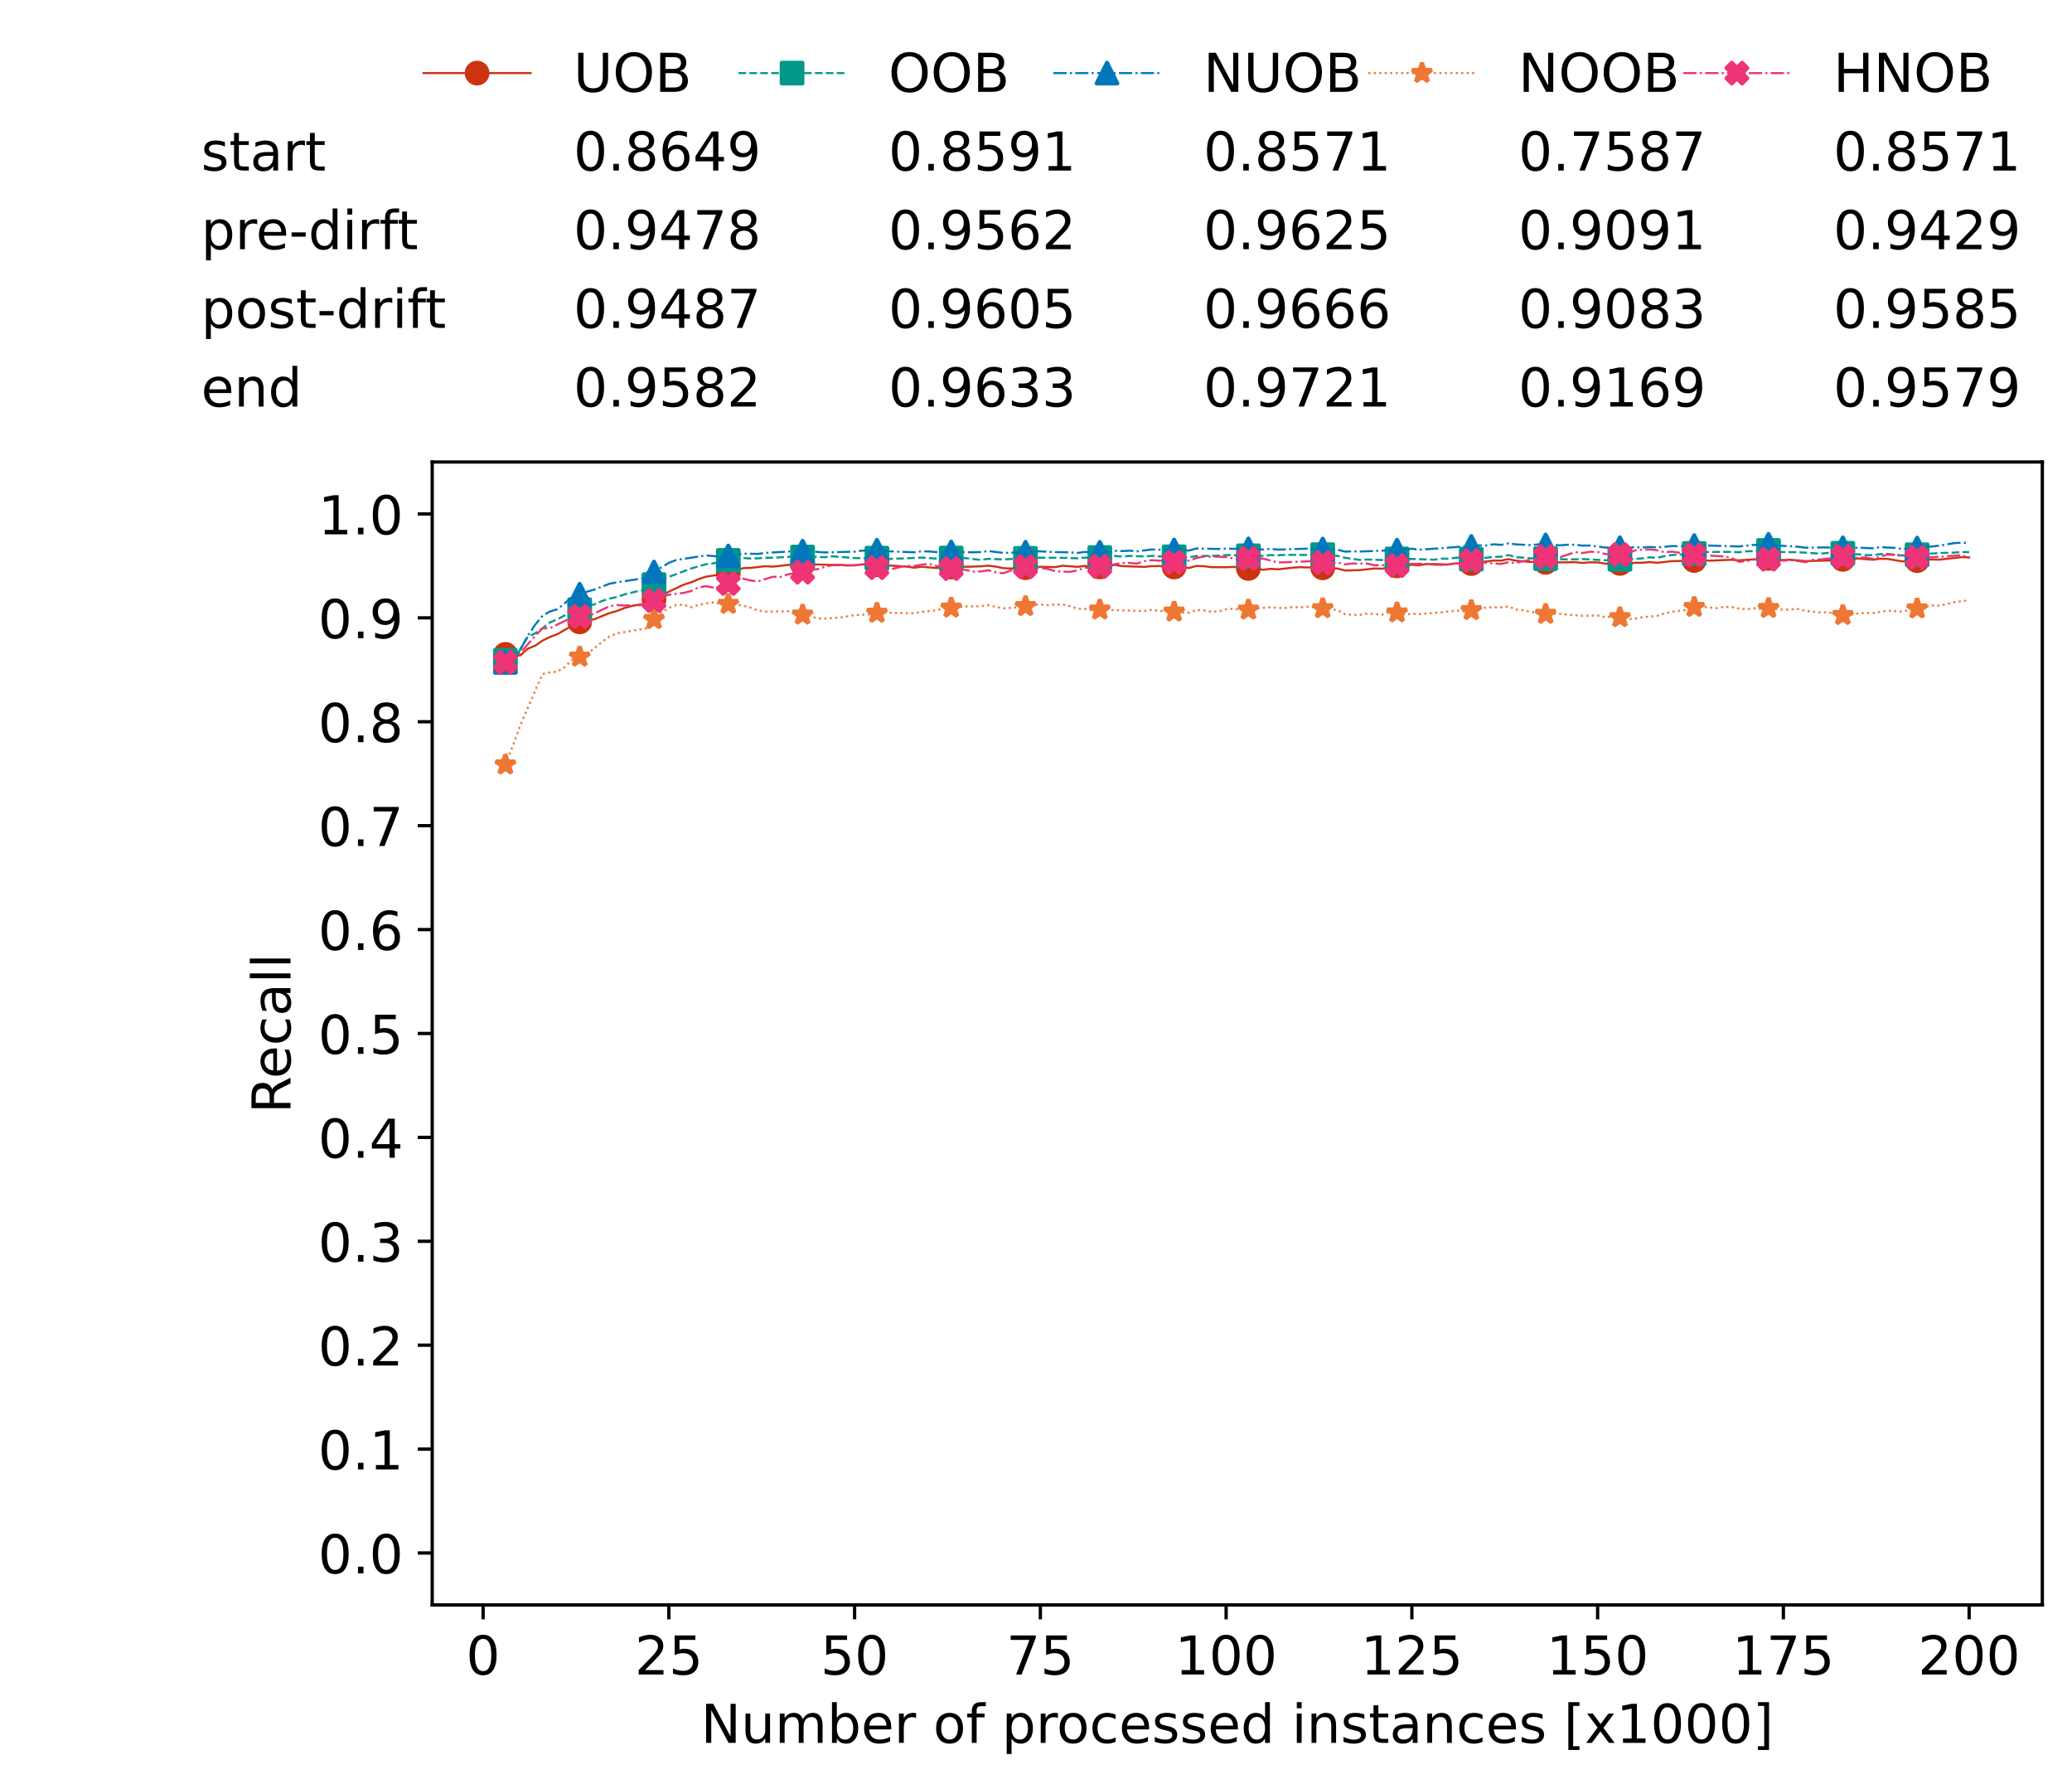 <?xml version="1.0" encoding="utf-8" standalone="no"?>
<!DOCTYPE svg PUBLIC "-//W3C//DTD SVG 1.1//EN"
  "http://www.w3.org/Graphics/SVG/1.1/DTD/svg11.dtd">
<!-- Created with matplotlib (https://matplotlib.org/) -->
<svg height="432.615pt" version="1.1" viewBox="0 0 502.65 432.615" width="502.65pt" xmlns="http://www.w3.org/2000/svg" xmlns:xlink="http://www.w3.org/1999/xlink">
 <defs>
  <style type="text/css">*{stroke-linecap:butt;stroke-linejoin:round;}</style>
 </defs>
 <g id="figure_1">
  <g id="patch_1">
   <path d="M 0 432.615 
L 502.65 432.615 
L 502.65 0 
L 0 0 
z
" style="fill:#ffffff;"/>
  </g>
  <g id="axes_1">
   <g id="patch_2">
    <path d="M 104.85 389.252 
L 495.45 389.252 
L 495.45 112.052 
L 104.85 112.052 
z
" style="fill:#ffffff;"/>
   </g>
   <g id="matplotlib.axis_1">
    <g id="xtick_1">
     <g id="line2d_1">
      <defs>
       <path d="M 0 0 
L 0 3.5 
" id="m36fe0259fd" style="stroke:#000000;stroke-width:0.8;"/>
      </defs>
      <g>
       <use style="stroke:#000000;stroke-width:0.8;" x="117.197" xlink:href="#m36fe0259fd" y="389.252"/>
      </g>
     </g>
     <g id="text_1">
      <!-- 0 -->
      <g transform="translate(113.061 406.13)scale(0.13 -0.13)">
       <defs>
        <path d="M 31.781 66.406 
Q 24.172 66.406 20.328 58.906 
Q 16.5 51.422 16.5 36.375 
Q 16.5 21.391 20.328 13.891 
Q 24.172 6.391 31.781 6.391 
Q 39.453 6.391 43.281 13.891 
Q 47.125 21.391 47.125 36.375 
Q 47.125 51.422 43.281 58.906 
Q 39.453 66.406 31.781 66.406 
z
M 31.781 74.219 
Q 44.047 74.219 50.516 64.516 
Q 56.984 54.828 56.984 36.375 
Q 56.984 17.969 50.516 8.266 
Q 44.047 -1.422 31.781 -1.422 
Q 19.531 -1.422 13.062 8.266 
Q 6.594 17.969 6.594 36.375 
Q 6.594 54.828 13.062 64.516 
Q 19.531 74.219 31.781 74.219 
z
" id="DejaVuSans-48"/>
       </defs>
       <use xlink:href="#DejaVuSans-48"/>
      </g>
     </g>
    </g>
    <g id="xtick_2">
     <g id="line2d_2">
      <g>
       <use style="stroke:#000000;stroke-width:0.8;" x="162.259" xlink:href="#m36fe0259fd" y="389.252"/>
      </g>
     </g>
     <g id="text_2">
      <!-- 25 -->
      <g transform="translate(153.988 406.13)scale(0.13 -0.13)">
       <defs>
        <path d="M 19.188 8.297 
L 53.609 8.297 
L 53.609 0 
L 7.328 0 
L 7.328 8.297 
Q 12.938 14.109 22.625 23.891 
Q 32.328 33.688 34.812 36.531 
Q 39.547 41.844 41.422 45.531 
Q 43.312 49.219 43.312 52.781 
Q 43.312 58.594 39.234 62.25 
Q 35.156 65.922 28.609 65.922 
Q 23.969 65.922 18.812 64.312 
Q 13.672 62.703 7.812 59.422 
L 7.812 69.391 
Q 13.766 71.781 18.938 73 
Q 24.125 74.219 28.422 74.219 
Q 39.75 74.219 46.484 68.547 
Q 53.219 62.891 53.219 53.422 
Q 53.219 48.922 51.531 44.891 
Q 49.859 40.875 45.406 35.406 
Q 44.188 33.984 37.641 27.219 
Q 31.109 20.453 19.188 8.297 
z
" id="DejaVuSans-50"/>
        <path d="M 10.797 72.906 
L 49.516 72.906 
L 49.516 64.594 
L 19.828 64.594 
L 19.828 46.734 
Q 21.969 47.469 24.109 47.828 
Q 26.266 48.188 28.422 48.188 
Q 40.625 48.188 47.75 41.5 
Q 54.891 34.812 54.891 23.391 
Q 54.891 11.625 47.562 5.094 
Q 40.234 -1.422 26.906 -1.422 
Q 22.312 -1.422 17.547 -0.641 
Q 12.797 0.141 7.719 1.703 
L 7.719 11.625 
Q 12.109 9.234 16.797 8.062 
Q 21.484 6.891 26.703 6.891 
Q 35.156 6.891 40.078 11.328 
Q 45.016 15.766 45.016 23.391 
Q 45.016 31 40.078 35.438 
Q 35.156 39.891 26.703 39.891 
Q 22.75 39.891 18.812 39.016 
Q 14.891 38.141 10.797 36.281 
z
" id="DejaVuSans-53"/>
       </defs>
       <use xlink:href="#DejaVuSans-50"/>
       <use x="63.623" xlink:href="#DejaVuSans-53"/>
      </g>
     </g>
    </g>
    <g id="xtick_3">
     <g id="line2d_3">
      <g>
       <use style="stroke:#000000;stroke-width:0.8;" x="207.322" xlink:href="#m36fe0259fd" y="389.252"/>
      </g>
     </g>
     <g id="text_3">
      <!-- 50 -->
      <g transform="translate(199.05 406.13)scale(0.13 -0.13)">
       <use xlink:href="#DejaVuSans-53"/>
       <use x="63.623" xlink:href="#DejaVuSans-48"/>
      </g>
     </g>
    </g>
    <g id="xtick_4">
     <g id="line2d_4">
      <g>
       <use style="stroke:#000000;stroke-width:0.8;" x="252.384" xlink:href="#m36fe0259fd" y="389.252"/>
      </g>
     </g>
     <g id="text_4">
      <!-- 75 -->
      <g transform="translate(244.113 406.13)scale(0.13 -0.13)">
       <defs>
        <path d="M 8.203 72.906 
L 55.078 72.906 
L 55.078 68.703 
L 28.609 0 
L 18.312 0 
L 43.219 64.594 
L 8.203 64.594 
z
" id="DejaVuSans-55"/>
       </defs>
       <use xlink:href="#DejaVuSans-55"/>
       <use x="63.623" xlink:href="#DejaVuSans-53"/>
      </g>
     </g>
    </g>
    <g id="xtick_5">
     <g id="line2d_5">
      <g>
       <use style="stroke:#000000;stroke-width:0.8;" x="297.446" xlink:href="#m36fe0259fd" y="389.252"/>
      </g>
     </g>
     <g id="text_5">
      <!-- 100 -->
      <g transform="translate(285.039 406.13)scale(0.13 -0.13)">
       <defs>
        <path d="M 12.406 8.297 
L 28.516 8.297 
L 28.516 63.922 
L 10.984 60.406 
L 10.984 69.391 
L 28.422 72.906 
L 38.281 72.906 
L 38.281 8.297 
L 54.391 8.297 
L 54.391 0 
L 12.406 0 
z
" id="DejaVuSans-49"/>
       </defs>
       <use xlink:href="#DejaVuSans-49"/>
       <use x="63.623" xlink:href="#DejaVuSans-48"/>
       <use x="127.246" xlink:href="#DejaVuSans-48"/>
      </g>
     </g>
    </g>
    <g id="xtick_6">
     <g id="line2d_6">
      <g>
       <use style="stroke:#000000;stroke-width:0.8;" x="342.509" xlink:href="#m36fe0259fd" y="389.252"/>
      </g>
     </g>
     <g id="text_6">
      <!-- 125 -->
      <g transform="translate(330.102 406.13)scale(0.13 -0.13)">
       <use xlink:href="#DejaVuSans-49"/>
       <use x="63.623" xlink:href="#DejaVuSans-50"/>
       <use x="127.246" xlink:href="#DejaVuSans-53"/>
      </g>
     </g>
    </g>
    <g id="xtick_7">
     <g id="line2d_7">
      <g>
       <use style="stroke:#000000;stroke-width:0.8;" x="387.571" xlink:href="#m36fe0259fd" y="389.252"/>
      </g>
     </g>
     <g id="text_7">
      <!-- 150 -->
      <g transform="translate(375.164 406.13)scale(0.13 -0.13)">
       <use xlink:href="#DejaVuSans-49"/>
       <use x="63.623" xlink:href="#DejaVuSans-53"/>
       <use x="127.246" xlink:href="#DejaVuSans-48"/>
      </g>
     </g>
    </g>
    <g id="xtick_8">
     <g id="line2d_8">
      <g>
       <use style="stroke:#000000;stroke-width:0.8;" x="432.633" xlink:href="#m36fe0259fd" y="389.252"/>
      </g>
     </g>
     <g id="text_8">
      <!-- 175 -->
      <g transform="translate(420.226 406.13)scale(0.13 -0.13)">
       <use xlink:href="#DejaVuSans-49"/>
       <use x="63.623" xlink:href="#DejaVuSans-55"/>
       <use x="127.246" xlink:href="#DejaVuSans-53"/>
      </g>
     </g>
    </g>
    <g id="xtick_9">
     <g id="line2d_9">
      <g>
       <use style="stroke:#000000;stroke-width:0.8;" x="477.695" xlink:href="#m36fe0259fd" y="389.252"/>
      </g>
     </g>
     <g id="text_9">
      <!-- 200 -->
      <g transform="translate(465.289 406.13)scale(0.13 -0.13)">
       <use xlink:href="#DejaVuSans-50"/>
       <use x="63.623" xlink:href="#DejaVuSans-48"/>
       <use x="127.246" xlink:href="#DejaVuSans-48"/>
      </g>
     </g>
    </g>
    <g id="text_10">
     <!-- Number of processed instances [x1000] -->
     <g transform="translate(170.025 422.711)scale(0.13 -0.13)">
      <defs>
       <path d="M 9.812 72.906 
L 23.094 72.906 
L 55.422 11.922 
L 55.422 72.906 
L 64.984 72.906 
L 64.984 0 
L 51.703 0 
L 19.391 60.984 
L 19.391 0 
L 9.812 0 
z
" id="DejaVuSans-78"/>
       <path d="M 8.5 21.578 
L 8.5 54.688 
L 17.484 54.688 
L 17.484 21.922 
Q 17.484 14.156 20.5 10.266 
Q 23.531 6.391 29.594 6.391 
Q 36.859 6.391 41.078 11.031 
Q 45.312 15.672 45.312 23.688 
L 45.312 54.688 
L 54.297 54.688 
L 54.297 0 
L 45.312 0 
L 45.312 8.406 
Q 42.047 3.422 37.719 1 
Q 33.406 -1.422 27.688 -1.422 
Q 18.266 -1.422 13.375 4.438 
Q 8.5 10.297 8.5 21.578 
z
M 31.109 56 
z
" id="DejaVuSans-117"/>
       <path d="M 52 44.188 
Q 55.375 50.25 60.062 53.125 
Q 64.75 56 71.094 56 
Q 79.641 56 84.281 50.016 
Q 88.922 44.047 88.922 33.016 
L 88.922 0 
L 79.891 0 
L 79.891 32.719 
Q 79.891 40.578 77.094 44.375 
Q 74.312 48.188 68.609 48.188 
Q 61.625 48.188 57.562 43.547 
Q 53.516 38.922 53.516 30.906 
L 53.516 0 
L 44.484 0 
L 44.484 32.719 
Q 44.484 40.625 41.703 44.406 
Q 38.922 48.188 33.109 48.188 
Q 26.219 48.188 22.156 43.531 
Q 18.109 38.875 18.109 30.906 
L 18.109 0 
L 9.078 0 
L 9.078 54.688 
L 18.109 54.688 
L 18.109 46.188 
Q 21.188 51.219 25.484 53.609 
Q 29.781 56 35.688 56 
Q 41.656 56 45.828 52.969 
Q 50 49.953 52 44.188 
z
" id="DejaVuSans-109"/>
       <path d="M 48.688 27.297 
Q 48.688 37.203 44.609 42.844 
Q 40.531 48.484 33.406 48.484 
Q 26.266 48.484 22.188 42.844 
Q 18.109 37.203 18.109 27.297 
Q 18.109 17.391 22.188 11.75 
Q 26.266 6.109 33.406 6.109 
Q 40.531 6.109 44.609 11.75 
Q 48.688 17.391 48.688 27.297 
z
M 18.109 46.391 
Q 20.953 51.266 25.266 53.625 
Q 29.594 56 35.594 56 
Q 45.562 56 51.781 48.094 
Q 58.016 40.188 58.016 27.297 
Q 58.016 14.406 51.781 6.484 
Q 45.562 -1.422 35.594 -1.422 
Q 29.594 -1.422 25.266 0.953 
Q 20.953 3.328 18.109 8.203 
L 18.109 0 
L 9.078 0 
L 9.078 75.984 
L 18.109 75.984 
z
" id="DejaVuSans-98"/>
       <path d="M 56.203 29.594 
L 56.203 25.203 
L 14.891 25.203 
Q 15.484 15.922 20.484 11.062 
Q 25.484 6.203 34.422 6.203 
Q 39.594 6.203 44.453 7.469 
Q 49.312 8.734 54.109 11.281 
L 54.109 2.781 
Q 49.266 0.734 44.188 -0.344 
Q 39.109 -1.422 33.891 -1.422 
Q 20.797 -1.422 13.156 6.188 
Q 5.516 13.812 5.516 26.812 
Q 5.516 40.234 12.766 48.109 
Q 20.016 56 32.328 56 
Q 43.359 56 49.781 48.891 
Q 56.203 41.797 56.203 29.594 
z
M 47.219 32.234 
Q 47.125 39.594 43.094 43.984 
Q 39.062 48.391 32.422 48.391 
Q 24.906 48.391 20.391 44.141 
Q 15.875 39.891 15.188 32.172 
z
" id="DejaVuSans-101"/>
       <path d="M 41.109 46.297 
Q 39.594 47.172 37.812 47.578 
Q 36.031 48 33.891 48 
Q 26.266 48 22.188 43.047 
Q 18.109 38.094 18.109 28.812 
L 18.109 0 
L 9.078 0 
L 9.078 54.688 
L 18.109 54.688 
L 18.109 46.188 
Q 20.953 51.172 25.484 53.578 
Q 30.031 56 36.531 56 
Q 37.453 56 38.578 55.875 
Q 39.703 55.766 41.062 55.516 
z
" id="DejaVuSans-114"/>
       <path id="DejaVuSans-32"/>
       <path d="M 30.609 48.391 
Q 23.391 48.391 19.188 42.75 
Q 14.984 37.109 14.984 27.297 
Q 14.984 17.484 19.156 11.844 
Q 23.344 6.203 30.609 6.203 
Q 37.797 6.203 41.984 11.859 
Q 46.188 17.531 46.188 27.297 
Q 46.188 37.016 41.984 42.703 
Q 37.797 48.391 30.609 48.391 
z
M 30.609 56 
Q 42.328 56 49.016 48.375 
Q 55.719 40.766 55.719 27.297 
Q 55.719 13.875 49.016 6.219 
Q 42.328 -1.422 30.609 -1.422 
Q 18.844 -1.422 12.172 6.219 
Q 5.516 13.875 5.516 27.297 
Q 5.516 40.766 12.172 48.375 
Q 18.844 56 30.609 56 
z
" id="DejaVuSans-111"/>
       <path d="M 37.109 75.984 
L 37.109 68.5 
L 28.516 68.5 
Q 23.688 68.5 21.797 66.547 
Q 19.922 64.594 19.922 59.516 
L 19.922 54.688 
L 34.719 54.688 
L 34.719 47.703 
L 19.922 47.703 
L 19.922 0 
L 10.891 0 
L 10.891 47.703 
L 2.297 47.703 
L 2.297 54.688 
L 10.891 54.688 
L 10.891 58.5 
Q 10.891 67.625 15.141 71.797 
Q 19.391 75.984 28.609 75.984 
z
" id="DejaVuSans-102"/>
       <path d="M 18.109 8.203 
L 18.109 -20.797 
L 9.078 -20.797 
L 9.078 54.688 
L 18.109 54.688 
L 18.109 46.391 
Q 20.953 51.266 25.266 53.625 
Q 29.594 56 35.594 56 
Q 45.562 56 51.781 48.094 
Q 58.016 40.188 58.016 27.297 
Q 58.016 14.406 51.781 6.484 
Q 45.562 -1.422 35.594 -1.422 
Q 29.594 -1.422 25.266 0.953 
Q 20.953 3.328 18.109 8.203 
z
M 48.688 27.297 
Q 48.688 37.203 44.609 42.844 
Q 40.531 48.484 33.406 48.484 
Q 26.266 48.484 22.188 42.844 
Q 18.109 37.203 18.109 27.297 
Q 18.109 17.391 22.188 11.75 
Q 26.266 6.109 33.406 6.109 
Q 40.531 6.109 44.609 11.75 
Q 48.688 17.391 48.688 27.297 
z
" id="DejaVuSans-112"/>
       <path d="M 48.781 52.594 
L 48.781 44.188 
Q 44.969 46.297 41.141 47.344 
Q 37.312 48.391 33.406 48.391 
Q 24.656 48.391 19.812 42.844 
Q 14.984 37.312 14.984 27.297 
Q 14.984 17.281 19.812 11.734 
Q 24.656 6.203 33.406 6.203 
Q 37.312 6.203 41.141 7.25 
Q 44.969 8.297 48.781 10.406 
L 48.781 2.094 
Q 45.016 0.344 40.984 -0.531 
Q 36.969 -1.422 32.422 -1.422 
Q 20.062 -1.422 12.781 6.344 
Q 5.516 14.109 5.516 27.297 
Q 5.516 40.672 12.859 48.328 
Q 20.219 56 33.016 56 
Q 37.156 56 41.109 55.141 
Q 45.062 54.297 48.781 52.594 
z
" id="DejaVuSans-99"/>
       <path d="M 44.281 53.078 
L 44.281 44.578 
Q 40.484 46.531 36.375 47.5 
Q 32.281 48.484 27.875 48.484 
Q 21.188 48.484 17.844 46.438 
Q 14.5 44.391 14.5 40.281 
Q 14.5 37.156 16.891 35.375 
Q 19.281 33.594 26.516 31.984 
L 29.594 31.297 
Q 39.156 29.25 43.188 25.516 
Q 47.219 21.781 47.219 15.094 
Q 47.219 7.469 41.188 3.016 
Q 35.156 -1.422 24.609 -1.422 
Q 20.219 -1.422 15.453 -0.562 
Q 10.688 0.297 5.422 2 
L 5.422 11.281 
Q 10.406 8.688 15.234 7.391 
Q 20.062 6.109 24.812 6.109 
Q 31.156 6.109 34.562 8.281 
Q 37.984 10.453 37.984 14.406 
Q 37.984 18.062 35.516 20.016 
Q 33.062 21.969 24.703 23.781 
L 21.578 24.516 
Q 13.234 26.266 9.516 29.906 
Q 5.812 33.547 5.812 39.891 
Q 5.812 47.609 11.281 51.797 
Q 16.75 56 26.812 56 
Q 31.781 56 36.172 55.266 
Q 40.578 54.547 44.281 53.078 
z
" id="DejaVuSans-115"/>
       <path d="M 45.406 46.391 
L 45.406 75.984 
L 54.391 75.984 
L 54.391 0 
L 45.406 0 
L 45.406 8.203 
Q 42.578 3.328 38.25 0.953 
Q 33.938 -1.422 27.875 -1.422 
Q 17.969 -1.422 11.734 6.484 
Q 5.516 14.406 5.516 27.297 
Q 5.516 40.188 11.734 48.094 
Q 17.969 56 27.875 56 
Q 33.938 56 38.25 53.625 
Q 42.578 51.266 45.406 46.391 
z
M 14.797 27.297 
Q 14.797 17.391 18.875 11.75 
Q 22.953 6.109 30.078 6.109 
Q 37.203 6.109 41.297 11.75 
Q 45.406 17.391 45.406 27.297 
Q 45.406 37.203 41.297 42.844 
Q 37.203 48.484 30.078 48.484 
Q 22.953 48.484 18.875 42.844 
Q 14.797 37.203 14.797 27.297 
z
" id="DejaVuSans-100"/>
       <path d="M 9.422 54.688 
L 18.406 54.688 
L 18.406 0 
L 9.422 0 
z
M 9.422 75.984 
L 18.406 75.984 
L 18.406 64.594 
L 9.422 64.594 
z
" id="DejaVuSans-105"/>
       <path d="M 54.891 33.016 
L 54.891 0 
L 45.906 0 
L 45.906 32.719 
Q 45.906 40.484 42.875 44.328 
Q 39.844 48.188 33.797 48.188 
Q 26.516 48.188 22.312 43.547 
Q 18.109 38.922 18.109 30.906 
L 18.109 0 
L 9.078 0 
L 9.078 54.688 
L 18.109 54.688 
L 18.109 46.188 
Q 21.344 51.125 25.703 53.562 
Q 30.078 56 35.797 56 
Q 45.219 56 50.047 50.172 
Q 54.891 44.344 54.891 33.016 
z
" id="DejaVuSans-110"/>
       <path d="M 18.312 70.219 
L 18.312 54.688 
L 36.812 54.688 
L 36.812 47.703 
L 18.312 47.703 
L 18.312 18.016 
Q 18.312 11.328 20.141 9.422 
Q 21.969 7.516 27.594 7.516 
L 36.812 7.516 
L 36.812 0 
L 27.594 0 
Q 17.188 0 13.234 3.875 
Q 9.281 7.766 9.281 18.016 
L 9.281 47.703 
L 2.688 47.703 
L 2.688 54.688 
L 9.281 54.688 
L 9.281 70.219 
z
" id="DejaVuSans-116"/>
       <path d="M 34.281 27.484 
Q 23.391 27.484 19.188 25 
Q 14.984 22.516 14.984 16.5 
Q 14.984 11.719 18.141 8.906 
Q 21.297 6.109 26.703 6.109 
Q 34.188 6.109 38.703 11.406 
Q 43.219 16.703 43.219 25.484 
L 43.219 27.484 
z
M 52.203 31.203 
L 52.203 0 
L 43.219 0 
L 43.219 8.297 
Q 40.141 3.328 35.547 0.953 
Q 30.953 -1.422 24.312 -1.422 
Q 15.922 -1.422 10.953 3.297 
Q 6 8.016 6 15.922 
Q 6 25.141 12.172 29.828 
Q 18.359 34.516 30.609 34.516 
L 43.219 34.516 
L 43.219 35.406 
Q 43.219 41.609 39.141 45 
Q 35.062 48.391 27.688 48.391 
Q 23 48.391 18.547 47.266 
Q 14.109 46.141 10.016 43.891 
L 10.016 52.203 
Q 14.938 54.109 19.578 55.047 
Q 24.219 56 28.609 56 
Q 40.484 56 46.344 49.844 
Q 52.203 43.703 52.203 31.203 
z
" id="DejaVuSans-97"/>
       <path d="M 8.594 75.984 
L 29.297 75.984 
L 29.297 69 
L 17.578 69 
L 17.578 -6.203 
L 29.297 -6.203 
L 29.297 -13.188 
L 8.594 -13.188 
z
" id="DejaVuSans-91"/>
       <path d="M 54.891 54.688 
L 35.109 28.078 
L 55.906 0 
L 45.312 0 
L 29.391 21.484 
L 13.484 0 
L 2.875 0 
L 24.125 28.609 
L 4.688 54.688 
L 15.281 54.688 
L 29.781 35.203 
L 44.281 54.688 
z
" id="DejaVuSans-120"/>
       <path d="M 30.422 75.984 
L 30.422 -13.188 
L 9.719 -13.188 
L 9.719 -6.203 
L 21.391 -6.203 
L 21.391 69 
L 9.719 69 
L 9.719 75.984 
z
" id="DejaVuSans-93"/>
      </defs>
      <use xlink:href="#DejaVuSans-78"/>
      <use x="74.805" xlink:href="#DejaVuSans-117"/>
      <use x="138.184" xlink:href="#DejaVuSans-109"/>
      <use x="235.596" xlink:href="#DejaVuSans-98"/>
      <use x="299.072" xlink:href="#DejaVuSans-101"/>
      <use x="360.596" xlink:href="#DejaVuSans-114"/>
      <use x="401.709" xlink:href="#DejaVuSans-32"/>
      <use x="433.496" xlink:href="#DejaVuSans-111"/>
      <use x="494.678" xlink:href="#DejaVuSans-102"/>
      <use x="529.883" xlink:href="#DejaVuSans-32"/>
      <use x="561.67" xlink:href="#DejaVuSans-112"/>
      <use x="625.146" xlink:href="#DejaVuSans-114"/>
      <use x="664.01" xlink:href="#DejaVuSans-111"/>
      <use x="725.191" xlink:href="#DejaVuSans-99"/>
      <use x="780.172" xlink:href="#DejaVuSans-101"/>
      <use x="841.695" xlink:href="#DejaVuSans-115"/>
      <use x="893.795" xlink:href="#DejaVuSans-115"/>
      <use x="945.895" xlink:href="#DejaVuSans-101"/>
      <use x="1007.418" xlink:href="#DejaVuSans-100"/>
      <use x="1070.895" xlink:href="#DejaVuSans-32"/>
      <use x="1102.682" xlink:href="#DejaVuSans-105"/>
      <use x="1130.465" xlink:href="#DejaVuSans-110"/>
      <use x="1193.844" xlink:href="#DejaVuSans-115"/>
      <use x="1245.943" xlink:href="#DejaVuSans-116"/>
      <use x="1285.152" xlink:href="#DejaVuSans-97"/>
      <use x="1346.432" xlink:href="#DejaVuSans-110"/>
      <use x="1409.811" xlink:href="#DejaVuSans-99"/>
      <use x="1464.791" xlink:href="#DejaVuSans-101"/>
      <use x="1526.314" xlink:href="#DejaVuSans-115"/>
      <use x="1578.414" xlink:href="#DejaVuSans-32"/>
      <use x="1610.201" xlink:href="#DejaVuSans-91"/>
      <use x="1649.215" xlink:href="#DejaVuSans-120"/>
      <use x="1708.395" xlink:href="#DejaVuSans-49"/>
      <use x="1772.018" xlink:href="#DejaVuSans-48"/>
      <use x="1835.641" xlink:href="#DejaVuSans-48"/>
      <use x="1899.264" xlink:href="#DejaVuSans-48"/>
      <use x="1962.887" xlink:href="#DejaVuSans-93"/>
     </g>
    </g>
   </g>
   <g id="matplotlib.axis_2">
    <g id="ytick_1">
     <g id="line2d_10">
      <defs>
       <path d="M 0 0 
L -3.5 0 
" id="m14b1d91d8b" style="stroke:#000000;stroke-width:0.8;"/>
      </defs>
      <g>
       <use style="stroke:#000000;stroke-width:0.8;" x="104.85" xlink:href="#m14b1d91d8b" y="376.652"/>
      </g>
     </g>
     <g id="text_11">
      <!-- 0.0 -->
      <g transform="translate(77.176 381.591)scale(0.13 -0.13)">
       <defs>
        <path d="M 10.688 12.406 
L 21 12.406 
L 21 0 
L 10.688 0 
z
" id="DejaVuSans-46"/>
       </defs>
       <use xlink:href="#DejaVuSans-48"/>
       <use x="63.623" xlink:href="#DejaVuSans-46"/>
       <use x="95.41" xlink:href="#DejaVuSans-48"/>
      </g>
     </g>
    </g>
    <g id="ytick_2">
     <g id="line2d_11">
      <g>
       <use style="stroke:#000000;stroke-width:0.8;" x="104.85" xlink:href="#m14b1d91d8b" y="351.452"/>
      </g>
     </g>
     <g id="text_12">
      <!-- 0.1 -->
      <g transform="translate(77.176 356.391)scale(0.13 -0.13)">
       <use xlink:href="#DejaVuSans-48"/>
       <use x="63.623" xlink:href="#DejaVuSans-46"/>
       <use x="95.41" xlink:href="#DejaVuSans-49"/>
      </g>
     </g>
    </g>
    <g id="ytick_3">
     <g id="line2d_12">
      <g>
       <use style="stroke:#000000;stroke-width:0.8;" x="104.85" xlink:href="#m14b1d91d8b" y="326.252"/>
      </g>
     </g>
     <g id="text_13">
      <!-- 0.2 -->
      <g transform="translate(77.176 331.191)scale(0.13 -0.13)">
       <use xlink:href="#DejaVuSans-48"/>
       <use x="63.623" xlink:href="#DejaVuSans-46"/>
       <use x="95.41" xlink:href="#DejaVuSans-50"/>
      </g>
     </g>
    </g>
    <g id="ytick_4">
     <g id="line2d_13">
      <g>
       <use style="stroke:#000000;stroke-width:0.8;" x="104.85" xlink:href="#m14b1d91d8b" y="301.052"/>
      </g>
     </g>
     <g id="text_14">
      <!-- 0.3 -->
      <g transform="translate(77.176 305.991)scale(0.13 -0.13)">
       <defs>
        <path d="M 40.578 39.312 
Q 47.656 37.797 51.625 33 
Q 55.609 28.219 55.609 21.188 
Q 55.609 10.406 48.188 4.484 
Q 40.766 -1.422 27.094 -1.422 
Q 22.516 -1.422 17.656 -0.516 
Q 12.797 0.391 7.625 2.203 
L 7.625 11.719 
Q 11.719 9.328 16.594 8.109 
Q 21.484 6.891 26.812 6.891 
Q 36.078 6.891 40.938 10.547 
Q 45.797 14.203 45.797 21.188 
Q 45.797 27.641 41.281 31.266 
Q 36.766 34.906 28.719 34.906 
L 20.219 34.906 
L 20.219 43.016 
L 29.109 43.016 
Q 36.375 43.016 40.234 45.922 
Q 44.094 48.828 44.094 54.297 
Q 44.094 59.906 40.109 62.906 
Q 36.141 65.922 28.719 65.922 
Q 24.656 65.922 20.016 65.031 
Q 15.375 64.156 9.812 62.312 
L 9.812 71.094 
Q 15.438 72.656 20.344 73.438 
Q 25.25 74.219 29.594 74.219 
Q 40.828 74.219 47.359 69.109 
Q 53.906 64.016 53.906 55.328 
Q 53.906 49.266 50.438 45.094 
Q 46.969 40.922 40.578 39.312 
z
" id="DejaVuSans-51"/>
       </defs>
       <use xlink:href="#DejaVuSans-48"/>
       <use x="63.623" xlink:href="#DejaVuSans-46"/>
       <use x="95.41" xlink:href="#DejaVuSans-51"/>
      </g>
     </g>
    </g>
    <g id="ytick_5">
     <g id="line2d_14">
      <g>
       <use style="stroke:#000000;stroke-width:0.8;" x="104.85" xlink:href="#m14b1d91d8b" y="275.852"/>
      </g>
     </g>
     <g id="text_15">
      <!-- 0.4 -->
      <g transform="translate(77.176 280.791)scale(0.13 -0.13)">
       <defs>
        <path d="M 37.797 64.312 
L 12.891 25.391 
L 37.797 25.391 
z
M 35.203 72.906 
L 47.609 72.906 
L 47.609 25.391 
L 58.016 25.391 
L 58.016 17.188 
L 47.609 17.188 
L 47.609 0 
L 37.797 0 
L 37.797 17.188 
L 4.891 17.188 
L 4.891 26.703 
z
" id="DejaVuSans-52"/>
       </defs>
       <use xlink:href="#DejaVuSans-48"/>
       <use x="63.623" xlink:href="#DejaVuSans-46"/>
       <use x="95.41" xlink:href="#DejaVuSans-52"/>
      </g>
     </g>
    </g>
    <g id="ytick_6">
     <g id="line2d_15">
      <g>
       <use style="stroke:#000000;stroke-width:0.8;" x="104.85" xlink:href="#m14b1d91d8b" y="250.652"/>
      </g>
     </g>
     <g id="text_16">
      <!-- 0.5 -->
      <g transform="translate(77.176 255.591)scale(0.13 -0.13)">
       <use xlink:href="#DejaVuSans-48"/>
       <use x="63.623" xlink:href="#DejaVuSans-46"/>
       <use x="95.41" xlink:href="#DejaVuSans-53"/>
      </g>
     </g>
    </g>
    <g id="ytick_7">
     <g id="line2d_16">
      <g>
       <use style="stroke:#000000;stroke-width:0.8;" x="104.85" xlink:href="#m14b1d91d8b" y="225.452"/>
      </g>
     </g>
     <g id="text_17">
      <!-- 0.6 -->
      <g transform="translate(77.176 230.391)scale(0.13 -0.13)">
       <defs>
        <path d="M 33.016 40.375 
Q 26.375 40.375 22.484 35.828 
Q 18.609 31.297 18.609 23.391 
Q 18.609 15.531 22.484 10.953 
Q 26.375 6.391 33.016 6.391 
Q 39.656 6.391 43.531 10.953 
Q 47.406 15.531 47.406 23.391 
Q 47.406 31.297 43.531 35.828 
Q 39.656 40.375 33.016 40.375 
z
M 52.594 71.297 
L 52.594 62.312 
Q 48.875 64.062 45.094 64.984 
Q 41.312 65.922 37.594 65.922 
Q 27.828 65.922 22.672 59.328 
Q 17.531 52.734 16.797 39.406 
Q 19.672 43.656 24.016 45.922 
Q 28.375 48.188 33.594 48.188 
Q 44.578 48.188 50.953 41.516 
Q 57.328 34.859 57.328 23.391 
Q 57.328 12.156 50.688 5.359 
Q 44.047 -1.422 33.016 -1.422 
Q 20.359 -1.422 13.672 8.266 
Q 6.984 17.969 6.984 36.375 
Q 6.984 53.656 15.188 63.938 
Q 23.391 74.219 37.203 74.219 
Q 40.922 74.219 44.703 73.484 
Q 48.484 72.75 52.594 71.297 
z
" id="DejaVuSans-54"/>
       </defs>
       <use xlink:href="#DejaVuSans-48"/>
       <use x="63.623" xlink:href="#DejaVuSans-46"/>
       <use x="95.41" xlink:href="#DejaVuSans-54"/>
      </g>
     </g>
    </g>
    <g id="ytick_8">
     <g id="line2d_17">
      <g>
       <use style="stroke:#000000;stroke-width:0.8;" x="104.85" xlink:href="#m14b1d91d8b" y="200.252"/>
      </g>
     </g>
     <g id="text_18">
      <!-- 0.7 -->
      <g transform="translate(77.176 205.191)scale(0.13 -0.13)">
       <use xlink:href="#DejaVuSans-48"/>
       <use x="63.623" xlink:href="#DejaVuSans-46"/>
       <use x="95.41" xlink:href="#DejaVuSans-55"/>
      </g>
     </g>
    </g>
    <g id="ytick_9">
     <g id="line2d_18">
      <g>
       <use style="stroke:#000000;stroke-width:0.8;" x="104.85" xlink:href="#m14b1d91d8b" y="175.052"/>
      </g>
     </g>
     <g id="text_19">
      <!-- 0.8 -->
      <g transform="translate(77.176 179.991)scale(0.13 -0.13)">
       <defs>
        <path d="M 31.781 34.625 
Q 24.75 34.625 20.719 30.859 
Q 16.703 27.094 16.703 20.516 
Q 16.703 13.922 20.719 10.156 
Q 24.75 6.391 31.781 6.391 
Q 38.812 6.391 42.859 10.172 
Q 46.922 13.969 46.922 20.516 
Q 46.922 27.094 42.891 30.859 
Q 38.875 34.625 31.781 34.625 
z
M 21.922 38.812 
Q 15.578 40.375 12.031 44.719 
Q 8.5 49.078 8.5 55.328 
Q 8.5 64.062 14.719 69.141 
Q 20.953 74.219 31.781 74.219 
Q 42.672 74.219 48.875 69.141 
Q 55.078 64.062 55.078 55.328 
Q 55.078 49.078 51.531 44.719 
Q 48 40.375 41.703 38.812 
Q 48.828 37.156 52.797 32.312 
Q 56.781 27.484 56.781 20.516 
Q 56.781 9.906 50.312 4.234 
Q 43.844 -1.422 31.781 -1.422 
Q 19.734 -1.422 13.25 4.234 
Q 6.781 9.906 6.781 20.516 
Q 6.781 27.484 10.781 32.312 
Q 14.797 37.156 21.922 38.812 
z
M 18.312 54.391 
Q 18.312 48.734 21.844 45.562 
Q 25.391 42.391 31.781 42.391 
Q 38.141 42.391 41.719 45.562 
Q 45.312 48.734 45.312 54.391 
Q 45.312 60.062 41.719 63.234 
Q 38.141 66.406 31.781 66.406 
Q 25.391 66.406 21.844 63.234 
Q 18.312 60.062 18.312 54.391 
z
" id="DejaVuSans-56"/>
       </defs>
       <use xlink:href="#DejaVuSans-48"/>
       <use x="63.623" xlink:href="#DejaVuSans-46"/>
       <use x="95.41" xlink:href="#DejaVuSans-56"/>
      </g>
     </g>
    </g>
    <g id="ytick_10">
     <g id="line2d_19">
      <g>
       <use style="stroke:#000000;stroke-width:0.8;" x="104.85" xlink:href="#m14b1d91d8b" y="149.852"/>
      </g>
     </g>
     <g id="text_20">
      <!-- 0.9 -->
      <g transform="translate(77.176 154.791)scale(0.13 -0.13)">
       <defs>
        <path d="M 10.984 1.516 
L 10.984 10.5 
Q 14.703 8.734 18.5 7.812 
Q 22.312 6.891 25.984 6.891 
Q 35.75 6.891 40.891 13.453 
Q 46.047 20.016 46.781 33.406 
Q 43.953 29.203 39.594 26.953 
Q 35.25 24.703 29.984 24.703 
Q 19.047 24.703 12.672 31.312 
Q 6.297 37.938 6.297 49.422 
Q 6.297 60.641 12.938 67.422 
Q 19.578 74.219 30.609 74.219 
Q 43.266 74.219 49.922 64.516 
Q 56.594 54.828 56.594 36.375 
Q 56.594 19.141 48.406 8.859 
Q 40.234 -1.422 26.422 -1.422 
Q 22.703 -1.422 18.891 -0.688 
Q 15.094 0.047 10.984 1.516 
z
M 30.609 32.422 
Q 37.25 32.422 41.125 36.953 
Q 45.016 41.5 45.016 49.422 
Q 45.016 57.281 41.125 61.844 
Q 37.25 66.406 30.609 66.406 
Q 23.969 66.406 20.094 61.844 
Q 16.219 57.281 16.219 49.422 
Q 16.219 41.5 20.094 36.953 
Q 23.969 32.422 30.609 32.422 
z
" id="DejaVuSans-57"/>
       </defs>
       <use xlink:href="#DejaVuSans-48"/>
       <use x="63.623" xlink:href="#DejaVuSans-46"/>
       <use x="95.41" xlink:href="#DejaVuSans-57"/>
      </g>
     </g>
    </g>
    <g id="ytick_11">
     <g id="line2d_20">
      <g>
       <use style="stroke:#000000;stroke-width:0.8;" x="104.85" xlink:href="#m14b1d91d8b" y="124.652"/>
      </g>
     </g>
     <g id="text_21">
      <!-- 1.0 -->
      <g transform="translate(77.176 129.591)scale(0.13 -0.13)">
       <use xlink:href="#DejaVuSans-49"/>
       <use x="63.623" xlink:href="#DejaVuSans-46"/>
       <use x="95.41" xlink:href="#DejaVuSans-48"/>
      </g>
     </g>
    </g>
    <g id="text_22">
     <!-- Recall -->
     <g transform="translate(70.472 270.044)rotate(-90)scale(0.13 -0.13)">
      <defs>
       <path d="M 44.391 34.188 
Q 47.562 33.109 50.562 29.594 
Q 53.562 26.078 56.594 19.922 
L 66.609 0 
L 56 0 
L 46.688 18.703 
Q 43.062 26.031 39.672 28.422 
Q 36.281 30.812 30.422 30.812 
L 19.672 30.812 
L 19.672 0 
L 9.812 0 
L 9.812 72.906 
L 32.078 72.906 
Q 44.578 72.906 50.734 67.672 
Q 56.891 62.453 56.891 51.906 
Q 56.891 45.016 53.688 40.469 
Q 50.484 35.938 44.391 34.188 
z
M 19.672 64.797 
L 19.672 38.922 
L 32.078 38.922 
Q 39.203 38.922 42.844 42.219 
Q 46.484 45.516 46.484 51.906 
Q 46.484 58.297 42.844 61.547 
Q 39.203 64.797 32.078 64.797 
z
" id="DejaVuSans-82"/>
       <path d="M 9.422 75.984 
L 18.406 75.984 
L 18.406 0 
L 9.422 0 
z
" id="DejaVuSans-108"/>
      </defs>
      <use xlink:href="#DejaVuSans-82"/>
      <use x="64.982" xlink:href="#DejaVuSans-101"/>
      <use x="126.506" xlink:href="#DejaVuSans-99"/>
      <use x="181.486" xlink:href="#DejaVuSans-97"/>
      <use x="242.766" xlink:href="#DejaVuSans-108"/>
      <use x="270.549" xlink:href="#DejaVuSans-108"/>
     </g>
    </g>
   </g>
   <g id="line2d_21"/>
   <g id="line2d_22"/>
   <g id="line2d_23"/>
   <g id="line2d_24"/>
   <g id="line2d_25"/>
   <g id="line2d_26">
    <path clip-path="url(#p19a763bf33)" d="M 122.605 158.706 
L 124.407 158.978 
L 126.21 158.983 
L 128.012 157.342 
L 129.815 156.611 
L 131.617 155.362 
L 133.419 154.482 
L 135.222 153.8 
L 138.827 151.724 
L 140.629 150.827 
L 144.234 150.158 
L 147.839 148.694 
L 149.642 148.195 
L 151.444 147.484 
L 153.247 146.974 
L 155.049 146.641 
L 156.852 146.436 
L 158.654 145.403 
L 160.457 144.524 
L 162.259 143.496 
L 165.864 141.794 
L 167.667 141.228 
L 169.469 140.463 
L 171.272 139.864 
L 174.877 139.314 
L 176.679 138.939 
L 180.284 137.795 
L 182.087 137.732 
L 185.692 137.318 
L 187.494 137.431 
L 192.902 136.833 
L 194.704 136.927 
L 196.507 136.863 
L 201.914 137.014 
L 203.717 136.981 
L 205.519 137.127 
L 207.322 137.103 
L 209.124 136.913 
L 210.927 136.851 
L 219.939 137.422 
L 221.742 137.683 
L 223.544 137.455 
L 227.149 137.768 
L 228.952 137.545 
L 230.754 137.531 
L 232.557 137.38 
L 234.359 137.473 
L 237.964 137.347 
L 239.767 137.199 
L 241.569 137.422 
L 243.372 137.799 
L 245.174 137.884 
L 252.384 137.466 
L 255.989 137.545 
L 257.791 137.204 
L 261.396 137.477 
L 263.199 137.238 
L 265.001 137.563 
L 268.606 137.409 
L 270.409 137.005 
L 272.211 137.302 
L 277.619 137.484 
L 279.421 137.303 
L 281.224 137.292 
L 288.434 137.761 
L 290.236 137.26 
L 292.039 137.321 
L 293.841 137.551 
L 297.446 137.58 
L 299.249 137.492 
L 302.854 137.87 
L 304.656 137.95 
L 306.459 138.182 
L 308.261 137.963 
L 310.064 138.082 
L 313.669 137.671 
L 315.471 137.561 
L 317.274 137.631 
L 319.076 137.58 
L 324.484 137.896 
L 326.286 138.368 
L 329.891 138.275 
L 333.496 137.867 
L 335.299 137.947 
L 337.101 137.52 
L 338.904 137.25 
L 340.706 137.245 
L 342.509 136.972 
L 344.311 137.089 
L 346.114 136.776 
L 347.916 136.943 
L 349.719 136.989 
L 351.521 136.874 
L 353.324 136.604 
L 356.928 136.681 
L 358.731 136.245 
L 360.533 136.191 
L 362.336 135.945 
L 364.138 135.973 
L 365.941 135.599 
L 367.743 135.985 
L 371.348 136.309 
L 373.151 136.232 
L 374.953 136.388 
L 376.756 136.29 
L 378.558 136.401 
L 382.163 136.353 
L 383.966 136.529 
L 385.768 136.379 
L 387.571 136.408 
L 389.373 136.697 
L 391.176 136.743 
L 392.978 136.648 
L 394.781 136.744 
L 396.583 136.494 
L 398.386 136.486 
L 400.188 136.315 
L 401.991 136.493 
L 405.596 136.091 
L 409.201 136.02 
L 412.806 135.809 
L 414.608 135.99 
L 420.016 135.765 
L 421.818 135.908 
L 429.028 135.423 
L 430.831 135.71 
L 432.633 135.823 
L 434.436 135.762 
L 438.041 136.083 
L 445.251 135.903 
L 447.053 135.661 
L 448.856 135.751 
L 450.658 135.447 
L 454.263 135.76 
L 456.066 135.525 
L 457.868 135.543 
L 461.473 136.161 
L 463.276 135.986 
L 465.078 135.971 
L 466.881 135.671 
L 470.485 135.732 
L 475.893 135.127 
L 477.695 135.185 
L 477.695 135.185 
" style="fill:none;stroke:#cc3311;stroke-linecap:square;stroke-width:0.5;"/>
    <defs>
     <path d="M 0 2.5 
C 0.663 2.5 1.299 2.237 1.768 1.768 
C 2.237 1.299 2.5 0.663 2.5 0 
C 2.5 -0.663 2.237 -1.299 1.768 -1.768 
C 1.299 -2.237 0.663 -2.5 0 -2.5 
C -0.663 -2.5 -1.299 -2.237 -1.768 -1.768 
C -2.237 -1.299 -2.5 -0.663 -2.5 0 
C -2.5 0.663 -2.237 1.299 -1.768 1.768 
C -1.299 2.237 -0.663 2.5 0 2.5 
z
" id="mc5f3347fd8" style="stroke:#cc3311;"/>
    </defs>
    <g clip-path="url(#p19a763bf33)">
     <use style="fill:#cc3311;stroke:#cc3311;" x="122.605" xlink:href="#mc5f3347fd8" y="158.706"/>
     <use style="fill:#cc3311;stroke:#cc3311;" x="140.629" xlink:href="#mc5f3347fd8" y="150.827"/>
     <use style="fill:#cc3311;stroke:#cc3311;" x="158.654" xlink:href="#mc5f3347fd8" y="145.403"/>
     <use style="fill:#cc3311;stroke:#cc3311;" x="176.679" xlink:href="#mc5f3347fd8" y="138.939"/>
     <use style="fill:#cc3311;stroke:#cc3311;" x="194.704" xlink:href="#mc5f3347fd8" y="136.927"/>
     <use style="fill:#cc3311;stroke:#cc3311;" x="212.729" xlink:href="#mc5f3347fd8" y="136.967"/>
     <use style="fill:#cc3311;stroke:#cc3311;" x="230.754" xlink:href="#mc5f3347fd8" y="137.531"/>
     <use style="fill:#cc3311;stroke:#cc3311;" x="248.779" xlink:href="#mc5f3347fd8" y="137.677"/>
     <use style="fill:#cc3311;stroke:#cc3311;" x="266.804" xlink:href="#mc5f3347fd8" y="137.509"/>
     <use style="fill:#cc3311;stroke:#cc3311;" x="284.829" xlink:href="#mc5f3347fd8" y="137.518"/>
     <use style="fill:#cc3311;stroke:#cc3311;" x="302.854" xlink:href="#mc5f3347fd8" y="137.87"/>
     <use style="fill:#cc3311;stroke:#cc3311;" x="320.879" xlink:href="#mc5f3347fd8" y="137.717"/>
     <use style="fill:#cc3311;stroke:#cc3311;" x="338.904" xlink:href="#mc5f3347fd8" y="137.25"/>
     <use style="fill:#cc3311;stroke:#cc3311;" x="356.928" xlink:href="#mc5f3347fd8" y="136.681"/>
     <use style="fill:#cc3311;stroke:#cc3311;" x="374.953" xlink:href="#mc5f3347fd8" y="136.388"/>
     <use style="fill:#cc3311;stroke:#cc3311;" x="392.978" xlink:href="#mc5f3347fd8" y="136.648"/>
     <use style="fill:#cc3311;stroke:#cc3311;" x="411.003" xlink:href="#mc5f3347fd8" y="135.94"/>
     <use style="fill:#cc3311;stroke:#cc3311;" x="429.028" xlink:href="#mc5f3347fd8" y="135.423"/>
     <use style="fill:#cc3311;stroke:#cc3311;" x="447.053" xlink:href="#mc5f3347fd8" y="135.661"/>
     <use style="fill:#cc3311;stroke:#cc3311;" x="465.078" xlink:href="#mc5f3347fd8" y="135.971"/>
    </g>
   </g>
   <g id="line2d_27"/>
   <g id="line2d_28"/>
   <g id="line2d_29"/>
   <g id="line2d_30"/>
   <g id="line2d_31">
    <path clip-path="url(#p19a763bf33)" d="M 122.605 160.165 
L 124.407 161.257 
L 126.21 157.472 
L 128.012 154.506 
L 129.815 153.617 
L 131.617 152.378 
L 133.419 150.922 
L 135.222 150.231 
L 137.024 149.222 
L 138.827 148.465 
L 140.629 147.865 
L 142.432 147.058 
L 144.234 146.562 
L 146.037 145.758 
L 147.839 145.192 
L 149.642 144.79 
L 151.444 144.192 
L 155.049 143.28 
L 156.852 143.169 
L 158.654 141.79 
L 160.457 140.591 
L 167.667 137.877 
L 171.272 136.843 
L 173.074 136.623 
L 178.482 135.604 
L 180.284 135.33 
L 182.087 135.455 
L 183.889 135.417 
L 185.692 135.263 
L 187.494 135.279 
L 191.099 135.078 
L 192.902 134.974 
L 194.704 135.102 
L 196.507 135.036 
L 200.112 135.14 
L 201.914 134.931 
L 207.322 135.339 
L 210.927 135.364 
L 212.729 135.382 
L 214.532 135.594 
L 218.137 135.477 
L 223.544 135.235 
L 227.149 135.482 
L 228.952 135.21 
L 230.754 135.348 
L 232.557 135.29 
L 234.359 135.38 
L 237.964 135.807 
L 239.767 135.534 
L 243.372 135.687 
L 250.581 135.247 
L 257.791 135.291 
L 261.396 135.412 
L 263.199 135.24 
L 265.001 135.342 
L 268.606 135.151 
L 270.409 134.848 
L 272.211 134.969 
L 274.014 134.83 
L 277.619 134.963 
L 279.421 134.817 
L 281.224 134.956 
L 283.026 134.855 
L 286.631 135.207 
L 288.434 135.139 
L 290.236 134.876 
L 295.644 134.767 
L 297.446 134.612 
L 299.249 134.625 
L 301.051 134.813 
L 306.459 134.817 
L 308.261 134.625 
L 310.064 134.671 
L 311.866 134.559 
L 322.681 134.636 
L 324.484 134.811 
L 326.286 135.276 
L 329.891 135.807 
L 331.694 135.695 
L 335.299 135.822 
L 337.101 135.601 
L 342.509 135.559 
L 347.916 135.749 
L 349.719 135.492 
L 351.521 135.508 
L 353.324 135.238 
L 356.928 135.601 
L 358.731 135.339 
L 360.533 135.287 
L 362.336 135.067 
L 364.138 135.023 
L 365.941 134.621 
L 367.743 135.16 
L 369.546 135.241 
L 371.348 135.438 
L 373.151 135.288 
L 374.953 135.493 
L 380.361 135.693 
L 383.966 135.588 
L 389.373 135.879 
L 391.176 135.822 
L 392.978 135.65 
L 396.583 135.547 
L 398.386 135.439 
L 400.188 135.167 
L 401.991 135.293 
L 403.793 134.879 
L 405.596 134.611 
L 411.003 134.245 
L 412.806 133.909 
L 416.411 133.858 
L 420.016 133.849 
L 421.818 133.942 
L 423.621 133.713 
L 427.226 133.597 
L 429.028 133.509 
L 430.831 133.867 
L 436.238 133.931 
L 441.646 134.28 
L 443.448 134.098 
L 445.251 134.36 
L 447.053 134.196 
L 448.856 134.562 
L 450.658 134.428 
L 452.461 134.629 
L 454.263 134.646 
L 456.066 134.404 
L 457.868 134.329 
L 461.473 134.725 
L 463.276 134.523 
L 465.078 134.557 
L 466.881 134.202 
L 468.683 134.263 
L 470.485 134.133 
L 474.09 134.026 
L 475.893 133.895 
L 477.695 133.902 
L 477.695 133.902 
" style="fill:none;stroke:#009988;stroke-dasharray:1.85,0.8;stroke-dashoffset:0;stroke-width:0.5;"/>
    <defs>
     <path d="M -2.5 2.5 
L 2.5 2.5 
L 2.5 -2.5 
L -2.5 -2.5 
z
" id="m8b0cfbd13b" style="stroke:#009988;stroke-linejoin:miter;"/>
    </defs>
    <g clip-path="url(#p19a763bf33)">
     <use style="fill:#009988;stroke:#009988;stroke-linejoin:miter;" x="122.605" xlink:href="#m8b0cfbd13b" y="160.165"/>
     <use style="fill:#009988;stroke:#009988;stroke-linejoin:miter;" x="140.629" xlink:href="#m8b0cfbd13b" y="147.865"/>
     <use style="fill:#009988;stroke:#009988;stroke-linejoin:miter;" x="158.654" xlink:href="#m8b0cfbd13b" y="141.79"/>
     <use style="fill:#009988;stroke:#009988;stroke-linejoin:miter;" x="176.679" xlink:href="#m8b0cfbd13b" y="135.92"/>
     <use style="fill:#009988;stroke:#009988;stroke-linejoin:miter;" x="194.704" xlink:href="#m8b0cfbd13b" y="135.102"/>
     <use style="fill:#009988;stroke:#009988;stroke-linejoin:miter;" x="212.729" xlink:href="#m8b0cfbd13b" y="135.382"/>
     <use style="fill:#009988;stroke:#009988;stroke-linejoin:miter;" x="230.754" xlink:href="#m8b0cfbd13b" y="135.348"/>
     <use style="fill:#009988;stroke:#009988;stroke-linejoin:miter;" x="248.779" xlink:href="#m8b0cfbd13b" y="135.436"/>
     <use style="fill:#009988;stroke:#009988;stroke-linejoin:miter;" x="266.804" xlink:href="#m8b0cfbd13b" y="135.226"/>
     <use style="fill:#009988;stroke:#009988;stroke-linejoin:miter;" x="284.829" xlink:href="#m8b0cfbd13b" y="135.049"/>
     <use style="fill:#009988;stroke:#009988;stroke-linejoin:miter;" x="302.854" xlink:href="#m8b0cfbd13b" y="134.797"/>
     <use style="fill:#009988;stroke:#009988;stroke-linejoin:miter;" x="320.879" xlink:href="#m8b0cfbd13b" y="134.532"/>
     <use style="fill:#009988;stroke:#009988;stroke-linejoin:miter;" x="338.904" xlink:href="#m8b0cfbd13b" y="135.57"/>
     <use style="fill:#009988;stroke:#009988;stroke-linejoin:miter;" x="356.928" xlink:href="#m8b0cfbd13b" y="135.601"/>
     <use style="fill:#009988;stroke:#009988;stroke-linejoin:miter;" x="374.953" xlink:href="#m8b0cfbd13b" y="135.493"/>
     <use style="fill:#009988;stroke:#009988;stroke-linejoin:miter;" x="392.978" xlink:href="#m8b0cfbd13b" y="135.65"/>
     <use style="fill:#009988;stroke:#009988;stroke-linejoin:miter;" x="411.003" xlink:href="#m8b0cfbd13b" y="134.245"/>
     <use style="fill:#009988;stroke:#009988;stroke-linejoin:miter;" x="429.028" xlink:href="#m8b0cfbd13b" y="133.509"/>
     <use style="fill:#009988;stroke:#009988;stroke-linejoin:miter;" x="447.053" xlink:href="#m8b0cfbd13b" y="134.196"/>
     <use style="fill:#009988;stroke:#009988;stroke-linejoin:miter;" x="465.078" xlink:href="#m8b0cfbd13b" y="134.557"/>
    </g>
   </g>
   <g id="line2d_32"/>
   <g id="line2d_33"/>
   <g id="line2d_34"/>
   <g id="line2d_35"/>
   <g id="line2d_36">
    <path clip-path="url(#p19a763bf33)" d="M 122.605 160.652 
L 124.407 160.467 
L 126.21 157.619 
L 128.012 154.223 
L 129.815 151.524 
L 131.617 149.329 
L 133.419 148.308 
L 135.222 147.749 
L 138.827 144.801 
L 142.432 143.495 
L 144.234 142.986 
L 147.839 141.583 
L 149.642 141.224 
L 153.247 140.693 
L 156.852 140.117 
L 158.654 138.739 
L 162.259 136.504 
L 164.062 135.822 
L 171.272 134.702 
L 174.877 135.043 
L 178.482 134.58 
L 180.284 134.283 
L 183.889 134.33 
L 185.692 134.096 
L 192.902 133.667 
L 194.704 133.675 
L 196.507 133.524 
L 198.309 133.867 
L 200.112 133.983 
L 207.322 133.799 
L 209.124 133.555 
L 212.729 133.446 
L 214.532 133.658 
L 221.742 133.954 
L 223.544 133.72 
L 225.347 133.743 
L 227.149 133.902 
L 228.952 133.817 
L 236.162 133.957 
L 237.964 133.888 
L 239.767 133.639 
L 243.372 134.096 
L 248.779 133.937 
L 250.581 133.725 
L 252.384 133.724 
L 255.989 133.905 
L 259.594 133.96 
L 261.396 134.111 
L 263.199 133.86 
L 265.001 133.986 
L 268.606 133.942 
L 270.409 133.588 
L 272.211 133.66 
L 274.014 133.561 
L 275.816 133.721 
L 279.421 133.267 
L 288.434 133.528 
L 290.236 133.027 
L 293.841 133.104 
L 295.644 133.146 
L 297.446 133.067 
L 301.051 133.134 
L 304.656 133.168 
L 306.459 133.286 
L 308.261 133.125 
L 310.064 133.298 
L 317.274 133.057 
L 324.484 133.33 
L 326.286 133.786 
L 328.089 133.711 
L 329.891 133.767 
L 333.496 133.627 
L 338.904 133.432 
L 342.509 133.071 
L 344.311 133.326 
L 347.916 133.08 
L 358.731 132.255 
L 360.533 132.299 
L 362.336 132.006 
L 364.138 132.156 
L 365.941 131.783 
L 367.743 132.032 
L 371.348 132.21 
L 373.151 132.037 
L 376.756 132.194 
L 378.558 132.252 
L 380.361 132.106 
L 382.163 132.116 
L 383.966 132.331 
L 385.768 132.306 
L 389.373 132.791 
L 394.781 132.919 
L 396.583 132.688 
L 398.386 132.809 
L 400.188 132.654 
L 401.991 132.782 
L 405.596 132.433 
L 407.398 132.501 
L 412.806 132.252 
L 421.818 132.543 
L 425.423 132.166 
L 429.028 132.022 
L 430.831 132.28 
L 436.238 132.61 
L 438.041 132.837 
L 443.448 132.763 
L 445.251 133.022 
L 447.053 132.86 
L 448.856 132.979 
L 450.658 132.816 
L 454.263 132.982 
L 456.066 132.713 
L 459.671 132.876 
L 461.473 133.139 
L 465.078 132.926 
L 466.881 132.592 
L 468.683 132.55 
L 470.485 132.341 
L 474.09 131.722 
L 475.893 131.625 
L 477.695 131.689 
L 477.695 131.689 
" style="fill:none;stroke:#0077bb;stroke-dasharray:3.2,0.8,0.5,0.8;stroke-dashoffset:0;stroke-width:0.5;"/>
    <defs>
     <path d="M 0 -2.5 
L -2.5 2.5 
L 2.5 2.5 
z
" id="mbb07bcd1a5" style="stroke:#0077bb;stroke-linejoin:miter;"/>
    </defs>
    <g clip-path="url(#p19a763bf33)">
     <use style="fill:#0077bb;stroke:#0077bb;stroke-linejoin:miter;" x="122.605" xlink:href="#mbb07bcd1a5" y="160.652"/>
     <use style="fill:#0077bb;stroke:#0077bb;stroke-linejoin:miter;" x="140.629" xlink:href="#mbb07bcd1a5" y="144.12"/>
     <use style="fill:#0077bb;stroke:#0077bb;stroke-linejoin:miter;" x="158.654" xlink:href="#mbb07bcd1a5" y="138.739"/>
     <use style="fill:#0077bb;stroke:#0077bb;stroke-linejoin:miter;" x="176.679" xlink:href="#mbb07bcd1a5" y="134.844"/>
     <use style="fill:#0077bb;stroke:#0077bb;stroke-linejoin:miter;" x="194.704" xlink:href="#mbb07bcd1a5" y="133.675"/>
     <use style="fill:#0077bb;stroke:#0077bb;stroke-linejoin:miter;" x="212.729" xlink:href="#mbb07bcd1a5" y="133.446"/>
     <use style="fill:#0077bb;stroke:#0077bb;stroke-linejoin:miter;" x="230.754" xlink:href="#mbb07bcd1a5" y="133.878"/>
     <use style="fill:#0077bb;stroke:#0077bb;stroke-linejoin:miter;" x="248.779" xlink:href="#mbb07bcd1a5" y="133.937"/>
     <use style="fill:#0077bb;stroke:#0077bb;stroke-linejoin:miter;" x="266.804" xlink:href="#mbb07bcd1a5" y="133.968"/>
     <use style="fill:#0077bb;stroke:#0077bb;stroke-linejoin:miter;" x="284.829" xlink:href="#mbb07bcd1a5" y="133.397"/>
     <use style="fill:#0077bb;stroke:#0077bb;stroke-linejoin:miter;" x="302.854" xlink:href="#mbb07bcd1a5" y="133.12"/>
     <use style="fill:#0077bb;stroke:#0077bb;stroke-linejoin:miter;" x="320.879" xlink:href="#mbb07bcd1a5" y="133.164"/>
     <use style="fill:#0077bb;stroke:#0077bb;stroke-linejoin:miter;" x="338.904" xlink:href="#mbb07bcd1a5" y="133.432"/>
     <use style="fill:#0077bb;stroke:#0077bb;stroke-linejoin:miter;" x="356.928" xlink:href="#mbb07bcd1a5" y="132.538"/>
     <use style="fill:#0077bb;stroke:#0077bb;stroke-linejoin:miter;" x="374.953" xlink:href="#mbb07bcd1a5" y="132.166"/>
     <use style="fill:#0077bb;stroke:#0077bb;stroke-linejoin:miter;" x="392.978" xlink:href="#mbb07bcd1a5" y="132.847"/>
     <use style="fill:#0077bb;stroke:#0077bb;stroke-linejoin:miter;" x="411.003" xlink:href="#mbb07bcd1a5" y="132.331"/>
     <use style="fill:#0077bb;stroke:#0077bb;stroke-linejoin:miter;" x="429.028" xlink:href="#mbb07bcd1a5" y="132.022"/>
     <use style="fill:#0077bb;stroke:#0077bb;stroke-linejoin:miter;" x="447.053" xlink:href="#mbb07bcd1a5" y="132.86"/>
     <use style="fill:#0077bb;stroke:#0077bb;stroke-linejoin:miter;" x="465.078" xlink:href="#mbb07bcd1a5" y="132.926"/>
    </g>
   </g>
   <g id="line2d_37"/>
   <g id="line2d_38"/>
   <g id="line2d_39"/>
   <g id="line2d_40"/>
   <g id="line2d_41">
    <path clip-path="url(#p19a763bf33)" d="M 122.605 185.463 
L 124.407 180.877 
L 126.21 175.939 
L 129.815 167.524 
L 131.617 163.477 
L 133.419 163.084 
L 135.222 162.882 
L 137.024 161.801 
L 138.827 159.941 
L 142.432 158.59 
L 144.234 157.207 
L 146.037 155.68 
L 147.839 154.353 
L 149.642 153.621 
L 156.852 152.378 
L 158.654 150.206 
L 160.457 148.612 
L 162.259 147.409 
L 164.062 146.736 
L 165.864 146.684 
L 167.667 147.265 
L 169.469 146.727 
L 171.272 146.332 
L 173.074 146.117 
L 174.877 146.481 
L 178.482 146.659 
L 180.284 146.884 
L 182.087 147.387 
L 183.889 148.067 
L 185.692 148.344 
L 191.099 148.242 
L 194.704 149.123 
L 196.507 149.423 
L 198.309 149.978 
L 200.112 150.006 
L 203.717 149.8 
L 207.322 149.182 
L 210.927 149.007 
L 212.729 148.681 
L 214.532 148.583 
L 219.939 148.729 
L 221.742 148.717 
L 223.544 148.407 
L 227.149 148.009 
L 228.952 147.639 
L 234.359 147.085 
L 237.964 147.037 
L 239.767 146.794 
L 243.372 147.557 
L 246.976 147.307 
L 248.779 147.057 
L 250.581 146.649 
L 252.384 146.622 
L 254.186 146.752 
L 255.989 146.619 
L 257.791 146.616 
L 259.594 147.009 
L 261.396 147.65 
L 263.199 147.68 
L 265.001 147.984 
L 266.804 147.882 
L 277.619 148.202 
L 279.421 147.895 
L 281.224 148.185 
L 283.026 148.138 
L 286.631 148.584 
L 288.434 148.615 
L 290.236 147.923 
L 292.039 148.055 
L 293.841 148.342 
L 295.644 148.268 
L 297.446 147.771 
L 299.249 147.646 
L 301.051 147.878 
L 302.854 147.898 
L 304.656 147.578 
L 308.261 147.283 
L 310.064 147.449 
L 311.866 147.444 
L 313.669 147.236 
L 315.471 147.308 
L 317.274 147.161 
L 319.076 147.29 
L 322.681 147.766 
L 324.484 147.971 
L 326.286 148.959 
L 328.089 149.123 
L 329.891 149.126 
L 331.694 148.816 
L 335.299 149.075 
L 337.101 148.421 
L 338.904 148.582 
L 340.706 149.059 
L 342.509 148.852 
L 344.311 148.947 
L 349.719 148.504 
L 353.324 148.073 
L 355.126 148.256 
L 356.928 148.016 
L 358.731 147.467 
L 362.336 147.275 
L 364.138 147.307 
L 365.941 147.078 
L 367.743 147.828 
L 369.546 148.006 
L 371.348 148.431 
L 373.151 148.523 
L 374.953 148.935 
L 376.756 148.767 
L 383.966 149.365 
L 387.571 149.277 
L 389.373 149.671 
L 391.176 149.564 
L 392.978 149.737 
L 394.781 150.146 
L 396.583 150.069 
L 398.386 149.697 
L 401.991 149.372 
L 403.793 148.772 
L 405.596 148.386 
L 409.201 147.904 
L 411.003 147.254 
L 412.806 147.168 
L 416.411 147.501 
L 418.213 147.202 
L 420.016 147.205 
L 421.818 147.591 
L 423.621 147.768 
L 425.423 147.539 
L 427.226 147.697 
L 429.028 147.51 
L 432.633 147.886 
L 436.238 147.718 
L 438.041 148.142 
L 441.646 148.565 
L 443.448 148.47 
L 445.251 148.924 
L 447.053 149.214 
L 448.856 149.113 
L 450.658 148.779 
L 452.461 148.64 
L 454.263 148.693 
L 457.868 148.119 
L 461.473 148.347 
L 463.276 147.868 
L 465.078 147.62 
L 468.683 146.849 
L 470.485 146.876 
L 472.288 146.52 
L 474.09 146.036 
L 477.695 145.596 
L 477.695 145.596 
" style="fill:none;stroke:#ee7733;stroke-dasharray:0.5,0.825;stroke-dashoffset:0;stroke-width:0.5;"/>
    <defs>
     <path d="M 0 -2.5 
L -0.561 -0.773 
L -2.378 -0.773 
L -0.908 0.295 
L -1.469 2.023 
L -0 0.955 
L 1.469 2.023 
L 0.908 0.295 
L 2.378 -0.773 
L 0.561 -0.773 
z
" id="m2a4a40306d" style="stroke:#ee7733;stroke-linejoin:bevel;"/>
    </defs>
    <g clip-path="url(#p19a763bf33)">
     <use style="fill:#ee7733;stroke:#ee7733;stroke-linejoin:bevel;" x="122.605" xlink:href="#m2a4a40306d" y="185.463"/>
     <use style="fill:#ee7733;stroke:#ee7733;stroke-linejoin:bevel;" x="140.629" xlink:href="#m2a4a40306d" y="159.309"/>
     <use style="fill:#ee7733;stroke:#ee7733;stroke-linejoin:bevel;" x="158.654" xlink:href="#m2a4a40306d" y="150.206"/>
     <use style="fill:#ee7733;stroke:#ee7733;stroke-linejoin:bevel;" x="176.679" xlink:href="#m2a4a40306d" y="146.518"/>
     <use style="fill:#ee7733;stroke:#ee7733;stroke-linejoin:bevel;" x="194.704" xlink:href="#m2a4a40306d" y="149.123"/>
     <use style="fill:#ee7733;stroke:#ee7733;stroke-linejoin:bevel;" x="212.729" xlink:href="#m2a4a40306d" y="148.681"/>
     <use style="fill:#ee7733;stroke:#ee7733;stroke-linejoin:bevel;" x="230.754" xlink:href="#m2a4a40306d" y="147.422"/>
     <use style="fill:#ee7733;stroke:#ee7733;stroke-linejoin:bevel;" x="248.779" xlink:href="#m2a4a40306d" y="147.057"/>
     <use style="fill:#ee7733;stroke:#ee7733;stroke-linejoin:bevel;" x="266.804" xlink:href="#m2a4a40306d" y="147.882"/>
     <use style="fill:#ee7733;stroke:#ee7733;stroke-linejoin:bevel;" x="284.829" xlink:href="#m2a4a40306d" y="148.384"/>
     <use style="fill:#ee7733;stroke:#ee7733;stroke-linejoin:bevel;" x="302.854" xlink:href="#m2a4a40306d" y="147.898"/>
     <use style="fill:#ee7733;stroke:#ee7733;stroke-linejoin:bevel;" x="320.879" xlink:href="#m2a4a40306d" y="147.56"/>
     <use style="fill:#ee7733;stroke:#ee7733;stroke-linejoin:bevel;" x="338.904" xlink:href="#m2a4a40306d" y="148.582"/>
     <use style="fill:#ee7733;stroke:#ee7733;stroke-linejoin:bevel;" x="356.928" xlink:href="#m2a4a40306d" y="148.016"/>
     <use style="fill:#ee7733;stroke:#ee7733;stroke-linejoin:bevel;" x="374.953" xlink:href="#m2a4a40306d" y="148.935"/>
     <use style="fill:#ee7733;stroke:#ee7733;stroke-linejoin:bevel;" x="392.978" xlink:href="#m2a4a40306d" y="149.737"/>
     <use style="fill:#ee7733;stroke:#ee7733;stroke-linejoin:bevel;" x="411.003" xlink:href="#m2a4a40306d" y="147.254"/>
     <use style="fill:#ee7733;stroke:#ee7733;stroke-linejoin:bevel;" x="429.028" xlink:href="#m2a4a40306d" y="147.51"/>
     <use style="fill:#ee7733;stroke:#ee7733;stroke-linejoin:bevel;" x="447.053" xlink:href="#m2a4a40306d" y="149.214"/>
     <use style="fill:#ee7733;stroke:#ee7733;stroke-linejoin:bevel;" x="465.078" xlink:href="#m2a4a40306d" y="147.62"/>
    </g>
   </g>
   <g id="line2d_42"/>
   <g id="line2d_43"/>
   <g id="line2d_44"/>
   <g id="line2d_45"/>
   <g id="line2d_46">
    <path clip-path="url(#p19a763bf33)" d="M 122.605 160.652 
L 124.407 160.467 
L 128.012 156.295 
L 129.815 154.219 
L 131.617 152.39 
L 133.419 152.364 
L 138.827 149.677 
L 140.629 149.519 
L 142.432 149.529 
L 144.234 148.76 
L 147.839 147.032 
L 149.642 146.759 
L 151.444 146.864 
L 153.247 146.755 
L 155.049 146.825 
L 156.852 146.587 
L 158.654 145.655 
L 160.457 144.861 
L 162.259 144.239 
L 165.864 143.787 
L 167.667 143.344 
L 169.469 142.453 
L 171.272 142.165 
L 173.074 142.525 
L 174.877 142.243 
L 176.679 141.513 
L 178.482 140.599 
L 180.284 140.352 
L 182.087 140.779 
L 183.889 141.014 
L 187.494 139.882 
L 189.297 139.952 
L 191.099 139.328 
L 192.902 138.989 
L 194.704 138.789 
L 196.507 138.254 
L 198.309 138.035 
L 200.112 137.459 
L 201.914 137.096 
L 207.322 137.128 
L 209.124 136.872 
L 210.927 137.077 
L 212.729 137.676 
L 214.532 138.137 
L 216.334 138.016 
L 219.939 137.169 
L 221.742 137.3 
L 223.544 136.943 
L 225.347 136.773 
L 227.149 137.243 
L 228.952 137.502 
L 230.754 137.9 
L 232.557 138.009 
L 234.359 138.253 
L 236.162 138.635 
L 237.964 138.589 
L 239.767 138.316 
L 241.569 138.79 
L 243.372 139.042 
L 245.174 138.388 
L 246.976 137.999 
L 248.779 137.432 
L 250.581 137.523 
L 254.186 137.981 
L 255.989 138.545 
L 259.594 138.699 
L 261.396 138.322 
L 263.199 137.687 
L 265.001 137.667 
L 266.804 137.346 
L 268.606 137.368 
L 270.409 136.835 
L 272.211 136.553 
L 274.014 136.531 
L 275.816 136.692 
L 277.619 136.104 
L 279.421 135.863 
L 283.026 136.073 
L 284.829 136.381 
L 286.631 135.957 
L 288.434 135.953 
L 290.236 135.356 
L 292.039 134.98 
L 295.644 135.027 
L 297.446 135.117 
L 299.249 135.445 
L 304.656 135.389 
L 306.459 135.507 
L 310.064 136.426 
L 319.076 136.079 
L 320.879 136.443 
L 322.681 136.549 
L 324.484 136.414 
L 326.286 136.871 
L 328.089 136.672 
L 331.694 136.693 
L 333.496 137.1 
L 335.299 137.042 
L 337.101 137.226 
L 338.904 137.155 
L 342.509 136.742 
L 344.311 136.733 
L 346.114 136.839 
L 347.916 136.759 
L 351.521 136.901 
L 353.324 136.653 
L 355.126 136.616 
L 356.928 135.961 
L 358.731 135.919 
L 360.533 136.541 
L 364.138 136.778 
L 365.941 136.379 
L 367.743 136.554 
L 369.546 136.085 
L 371.348 135.847 
L 373.151 135.189 
L 374.953 135.018 
L 378.558 135.104 
L 382.163 133.901 
L 383.966 134.116 
L 385.768 133.814 
L 387.571 133.866 
L 389.373 134.336 
L 391.176 134.546 
L 392.978 134.516 
L 394.781 134.348 
L 396.583 133.49 
L 398.386 133.305 
L 400.188 133.254 
L 401.991 133.459 
L 403.793 133.936 
L 405.596 133.787 
L 407.398 134.049 
L 409.201 134.439 
L 412.806 134.661 
L 418.213 134.935 
L 420.016 135.28 
L 421.818 136.248 
L 423.621 136.114 
L 425.423 135.718 
L 429.028 135.632 
L 430.831 135.891 
L 432.633 135.982 
L 434.436 135.897 
L 436.238 136.069 
L 438.041 136.372 
L 439.843 135.735 
L 441.646 135.686 
L 443.448 135.459 
L 445.251 135.373 
L 447.053 134.977 
L 448.856 135.216 
L 450.658 135.284 
L 452.461 135.189 
L 454.263 135.522 
L 457.868 134.52 
L 459.671 134.582 
L 461.473 134.846 
L 463.276 134.854 
L 465.078 135.235 
L 466.881 134.927 
L 468.683 135.16 
L 474.09 134.763 
L 475.893 134.667 
L 477.695 135.259 
L 477.695 135.259 
" style="fill:none;stroke:#ee3377;stroke-dasharray:3.2,0.8,0.5,0.8;stroke-dashoffset:0;stroke-width:0.5;"/>
    <defs>
     <path d="M -1.25 2.5 
L 0 1.25 
L 1.25 2.5 
L 2.5 1.25 
L 1.25 0 
L 2.5 -1.25 
L 1.25 -2.5 
L 0 -1.25 
L -1.25 -2.5 
L -2.5 -1.25 
L -1.25 0 
L -2.5 1.25 
z
" id="m8e798e3057" style="stroke:#ee3377;stroke-linejoin:miter;"/>
    </defs>
    <g clip-path="url(#p19a763bf33)">
     <use style="fill:#ee3377;stroke:#ee3377;stroke-linejoin:miter;" x="122.605" xlink:href="#m8e798e3057" y="160.652"/>
     <use style="fill:#ee3377;stroke:#ee3377;stroke-linejoin:miter;" x="140.629" xlink:href="#m8e798e3057" y="149.519"/>
     <use style="fill:#ee3377;stroke:#ee3377;stroke-linejoin:miter;" x="158.654" xlink:href="#m8e798e3057" y="145.655"/>
     <use style="fill:#ee3377;stroke:#ee3377;stroke-linejoin:miter;" x="176.679" xlink:href="#m8e798e3057" y="141.513"/>
     <use style="fill:#ee3377;stroke:#ee3377;stroke-linejoin:miter;" x="194.704" xlink:href="#m8e798e3057" y="138.789"/>
     <use style="fill:#ee3377;stroke:#ee3377;stroke-linejoin:miter;" x="212.729" xlink:href="#m8e798e3057" y="137.676"/>
     <use style="fill:#ee3377;stroke:#ee3377;stroke-linejoin:miter;" x="230.754" xlink:href="#m8e798e3057" y="137.9"/>
     <use style="fill:#ee3377;stroke:#ee3377;stroke-linejoin:miter;" x="248.779" xlink:href="#m8e798e3057" y="137.432"/>
     <use style="fill:#ee3377;stroke:#ee3377;stroke-linejoin:miter;" x="266.804" xlink:href="#m8e798e3057" y="137.346"/>
     <use style="fill:#ee3377;stroke:#ee3377;stroke-linejoin:miter;" x="284.829" xlink:href="#m8e798e3057" y="136.381"/>
     <use style="fill:#ee3377;stroke:#ee3377;stroke-linejoin:miter;" x="302.854" xlink:href="#m8e798e3057" y="135.46"/>
     <use style="fill:#ee3377;stroke:#ee3377;stroke-linejoin:miter;" x="320.879" xlink:href="#m8e798e3057" y="136.443"/>
     <use style="fill:#ee3377;stroke:#ee3377;stroke-linejoin:miter;" x="338.904" xlink:href="#m8e798e3057" y="137.155"/>
     <use style="fill:#ee3377;stroke:#ee3377;stroke-linejoin:miter;" x="356.928" xlink:href="#m8e798e3057" y="135.961"/>
     <use style="fill:#ee3377;stroke:#ee3377;stroke-linejoin:miter;" x="374.953" xlink:href="#m8e798e3057" y="135.018"/>
     <use style="fill:#ee3377;stroke:#ee3377;stroke-linejoin:miter;" x="392.978" xlink:href="#m8e798e3057" y="134.516"/>
     <use style="fill:#ee3377;stroke:#ee3377;stroke-linejoin:miter;" x="411.003" xlink:href="#m8e798e3057" y="134.587"/>
     <use style="fill:#ee3377;stroke:#ee3377;stroke-linejoin:miter;" x="429.028" xlink:href="#m8e798e3057" y="135.632"/>
     <use style="fill:#ee3377;stroke:#ee3377;stroke-linejoin:miter;" x="447.053" xlink:href="#m8e798e3057" y="134.977"/>
     <use style="fill:#ee3377;stroke:#ee3377;stroke-linejoin:miter;" x="465.078" xlink:href="#m8e798e3057" y="135.235"/>
    </g>
   </g>
   <g id="line2d_47"/>
   <g id="line2d_48"/>
   <g id="line2d_49"/>
   <g id="line2d_50"/>
   <g id="patch_3">
    <path d="M 104.85 389.252 
L 104.85 112.052 
" style="fill:none;stroke:#000000;stroke-linecap:square;stroke-linejoin:miter;stroke-width:0.8;"/>
   </g>
   <g id="patch_4">
    <path d="M 495.45 389.252 
L 495.45 112.052 
" style="fill:none;stroke:#000000;stroke-linecap:square;stroke-linejoin:miter;stroke-width:0.8;"/>
   </g>
   <g id="patch_5">
    <path d="M 104.85 389.252 
L 495.45 389.252 
" style="fill:none;stroke:#000000;stroke-linecap:square;stroke-linejoin:miter;stroke-width:0.8;"/>
   </g>
   <g id="patch_6">
    <path d="M 104.85 112.052 
L 495.45 112.052 
" style="fill:none;stroke:#000000;stroke-linecap:square;stroke-linejoin:miter;stroke-width:0.8;"/>
   </g>
   <g id="legend_1">
    <g id="line2d_51"/>
    <g id="line2d_52"/>
    <g id="text_23">
     <!--   -->
     <g transform="translate(48.8 22.278)scale(0.13 -0.13)">
      <use xlink:href="#DejaVuSans-32"/>
     </g>
    </g>
    <g id="line2d_53"/>
    <g id="line2d_54"/>
    <g id="text_24">
     <!-- start -->
     <g transform="translate(48.8 41.36)scale(0.13 -0.13)">
      <use xlink:href="#DejaVuSans-115"/>
      <use x="52.1" xlink:href="#DejaVuSans-116"/>
      <use x="91.309" xlink:href="#DejaVuSans-97"/>
      <use x="152.588" xlink:href="#DejaVuSans-114"/>
      <use x="193.701" xlink:href="#DejaVuSans-116"/>
     </g>
    </g>
    <g id="line2d_55"/>
    <g id="line2d_56"/>
    <g id="text_25">
     <!-- pre-dirft -->
     <g transform="translate(48.8 60.441)scale(0.13 -0.13)">
      <defs>
       <path d="M 4.891 31.391 
L 31.203 31.391 
L 31.203 23.391 
L 4.891 23.391 
z
" id="DejaVuSans-45"/>
      </defs>
      <use xlink:href="#DejaVuSans-112"/>
      <use x="63.477" xlink:href="#DejaVuSans-114"/>
      <use x="102.34" xlink:href="#DejaVuSans-101"/>
      <use x="163.863" xlink:href="#DejaVuSans-45"/>
      <use x="199.947" xlink:href="#DejaVuSans-100"/>
      <use x="263.424" xlink:href="#DejaVuSans-105"/>
      <use x="291.207" xlink:href="#DejaVuSans-114"/>
      <use x="332.32" xlink:href="#DejaVuSans-102"/>
      <use x="365.775" xlink:href="#DejaVuSans-116"/>
     </g>
    </g>
    <g id="line2d_57"/>
    <g id="line2d_58"/>
    <g id="text_26">
     <!-- post-drift -->
     <g transform="translate(48.8 79.523)scale(0.13 -0.13)">
      <use xlink:href="#DejaVuSans-112"/>
      <use x="63.477" xlink:href="#DejaVuSans-111"/>
      <use x="124.658" xlink:href="#DejaVuSans-115"/>
      <use x="176.758" xlink:href="#DejaVuSans-116"/>
      <use x="215.967" xlink:href="#DejaVuSans-45"/>
      <use x="252.051" xlink:href="#DejaVuSans-100"/>
      <use x="315.527" xlink:href="#DejaVuSans-114"/>
      <use x="356.641" xlink:href="#DejaVuSans-105"/>
      <use x="384.424" xlink:href="#DejaVuSans-102"/>
      <use x="417.879" xlink:href="#DejaVuSans-116"/>
     </g>
    </g>
    <g id="line2d_59"/>
    <g id="line2d_60"/>
    <g id="text_27">
     <!-- end -->
     <g transform="translate(48.8 98.604)scale(0.13 -0.13)">
      <use xlink:href="#DejaVuSans-101"/>
      <use x="61.523" xlink:href="#DejaVuSans-110"/>
      <use x="124.902" xlink:href="#DejaVuSans-100"/>
     </g>
    </g>
    <g id="line2d_61">
     <path d="M 102.738 17.728 
L 128.738 17.728 
" style="fill:none;stroke:#cc3311;stroke-linecap:square;stroke-width:0.5;"/>
    </g>
    <g id="line2d_62">
     <g>
      <use style="fill:#cc3311;stroke:#cc3311;" x="115.738" xlink:href="#mc5f3347fd8" y="17.728"/>
     </g>
    </g>
    <g id="text_28">
     <!-- UOB -->
     <g transform="translate(139.138 22.278)scale(0.13 -0.13)">
      <defs>
       <path d="M 8.688 72.906 
L 18.609 72.906 
L 18.609 28.609 
Q 18.609 16.891 22.844 11.734 
Q 27.094 6.594 36.625 6.594 
Q 46.094 6.594 50.344 11.734 
Q 54.594 16.891 54.594 28.609 
L 54.594 72.906 
L 64.5 72.906 
L 64.5 27.391 
Q 64.5 13.141 57.438 5.859 
Q 50.391 -1.422 36.625 -1.422 
Q 22.797 -1.422 15.734 5.859 
Q 8.688 13.141 8.688 27.391 
z
" id="DejaVuSans-85"/>
       <path d="M 39.406 66.219 
Q 28.656 66.219 22.328 58.203 
Q 16.016 50.203 16.016 36.375 
Q 16.016 22.609 22.328 14.594 
Q 28.656 6.594 39.406 6.594 
Q 50.141 6.594 56.422 14.594 
Q 62.703 22.609 62.703 36.375 
Q 62.703 50.203 56.422 58.203 
Q 50.141 66.219 39.406 66.219 
z
M 39.406 74.219 
Q 54.734 74.219 63.906 63.938 
Q 73.094 53.656 73.094 36.375 
Q 73.094 19.141 63.906 8.859 
Q 54.734 -1.422 39.406 -1.422 
Q 24.031 -1.422 14.812 8.828 
Q 5.609 19.094 5.609 36.375 
Q 5.609 53.656 14.812 63.938 
Q 24.031 74.219 39.406 74.219 
z
" id="DejaVuSans-79"/>
       <path d="M 19.672 34.812 
L 19.672 8.109 
L 35.5 8.109 
Q 43.453 8.109 47.281 11.406 
Q 51.125 14.703 51.125 21.484 
Q 51.125 28.328 47.281 31.562 
Q 43.453 34.812 35.5 34.812 
z
M 19.672 64.797 
L 19.672 42.828 
L 34.281 42.828 
Q 41.5 42.828 45.031 45.531 
Q 48.578 48.25 48.578 53.812 
Q 48.578 59.328 45.031 62.062 
Q 41.5 64.797 34.281 64.797 
z
M 9.812 72.906 
L 35.016 72.906 
Q 46.297 72.906 52.391 68.219 
Q 58.5 63.531 58.5 54.891 
Q 58.5 48.188 55.375 44.234 
Q 52.25 40.281 46.188 39.312 
Q 53.469 37.75 57.5 32.781 
Q 61.531 27.828 61.531 20.406 
Q 61.531 10.641 54.891 5.312 
Q 48.25 0 35.984 0 
L 9.812 0 
z
" id="DejaVuSans-66"/>
      </defs>
      <use xlink:href="#DejaVuSans-85"/>
      <use x="73.193" xlink:href="#DejaVuSans-79"/>
      <use x="151.904" xlink:href="#DejaVuSans-66"/>
     </g>
    </g>
    <g id="line2d_63"/>
    <g id="line2d_64"/>
    <g id="text_29">
     <!-- 0.8649 -->
     <g transform="translate(139.138 41.36)scale(0.13 -0.13)">
      <use xlink:href="#DejaVuSans-48"/>
      <use x="63.623" xlink:href="#DejaVuSans-46"/>
      <use x="95.41" xlink:href="#DejaVuSans-56"/>
      <use x="159.033" xlink:href="#DejaVuSans-54"/>
      <use x="222.656" xlink:href="#DejaVuSans-52"/>
      <use x="286.279" xlink:href="#DejaVuSans-57"/>
     </g>
    </g>
    <g id="line2d_65"/>
    <g id="line2d_66"/>
    <g id="text_30">
     <!-- 0.9478 -->
     <g transform="translate(139.138 60.441)scale(0.13 -0.13)">
      <use xlink:href="#DejaVuSans-48"/>
      <use x="63.623" xlink:href="#DejaVuSans-46"/>
      <use x="95.41" xlink:href="#DejaVuSans-57"/>
      <use x="159.033" xlink:href="#DejaVuSans-52"/>
      <use x="222.656" xlink:href="#DejaVuSans-55"/>
      <use x="286.279" xlink:href="#DejaVuSans-56"/>
     </g>
    </g>
    <g id="line2d_67"/>
    <g id="line2d_68"/>
    <g id="text_31">
     <!-- 0.9487 -->
     <g transform="translate(139.138 79.523)scale(0.13 -0.13)">
      <use xlink:href="#DejaVuSans-48"/>
      <use x="63.623" xlink:href="#DejaVuSans-46"/>
      <use x="95.41" xlink:href="#DejaVuSans-57"/>
      <use x="159.033" xlink:href="#DejaVuSans-52"/>
      <use x="222.656" xlink:href="#DejaVuSans-56"/>
      <use x="286.279" xlink:href="#DejaVuSans-55"/>
     </g>
    </g>
    <g id="line2d_69"/>
    <g id="line2d_70"/>
    <g id="text_32">
     <!-- 0.9582 -->
     <g transform="translate(139.138 98.604)scale(0.13 -0.13)">
      <use xlink:href="#DejaVuSans-48"/>
      <use x="63.623" xlink:href="#DejaVuSans-46"/>
      <use x="95.41" xlink:href="#DejaVuSans-57"/>
      <use x="159.033" xlink:href="#DejaVuSans-53"/>
      <use x="222.656" xlink:href="#DejaVuSans-56"/>
      <use x="286.279" xlink:href="#DejaVuSans-50"/>
     </g>
    </g>
    <g id="line2d_71">
     <path d="M 179.144 17.728 
L 205.144 17.728 
" style="fill:none;stroke:#009988;stroke-dasharray:1.85,0.8;stroke-dashoffset:0;stroke-width:0.5;"/>
    </g>
    <g id="line2d_72">
     <g>
      <use style="fill:#009988;stroke:#009988;stroke-linejoin:miter;" x="192.144" xlink:href="#m8b0cfbd13b" y="17.728"/>
     </g>
    </g>
    <g id="text_33">
     <!-- OOB -->
     <g transform="translate(215.544 22.278)scale(0.13 -0.13)">
      <use xlink:href="#DejaVuSans-79"/>
      <use x="78.711" xlink:href="#DejaVuSans-79"/>
      <use x="157.422" xlink:href="#DejaVuSans-66"/>
     </g>
    </g>
    <g id="line2d_73"/>
    <g id="line2d_74"/>
    <g id="text_34">
     <!-- 0.8591 -->
     <g transform="translate(215.544 41.36)scale(0.13 -0.13)">
      <use xlink:href="#DejaVuSans-48"/>
      <use x="63.623" xlink:href="#DejaVuSans-46"/>
      <use x="95.41" xlink:href="#DejaVuSans-56"/>
      <use x="159.033" xlink:href="#DejaVuSans-53"/>
      <use x="222.656" xlink:href="#DejaVuSans-57"/>
      <use x="286.279" xlink:href="#DejaVuSans-49"/>
     </g>
    </g>
    <g id="line2d_75"/>
    <g id="line2d_76"/>
    <g id="text_35">
     <!-- 0.9562 -->
     <g transform="translate(215.544 60.441)scale(0.13 -0.13)">
      <use xlink:href="#DejaVuSans-48"/>
      <use x="63.623" xlink:href="#DejaVuSans-46"/>
      <use x="95.41" xlink:href="#DejaVuSans-57"/>
      <use x="159.033" xlink:href="#DejaVuSans-53"/>
      <use x="222.656" xlink:href="#DejaVuSans-54"/>
      <use x="286.279" xlink:href="#DejaVuSans-50"/>
     </g>
    </g>
    <g id="line2d_77"/>
    <g id="line2d_78"/>
    <g id="text_36">
     <!-- 0.9605 -->
     <g transform="translate(215.544 79.523)scale(0.13 -0.13)">
      <use xlink:href="#DejaVuSans-48"/>
      <use x="63.623" xlink:href="#DejaVuSans-46"/>
      <use x="95.41" xlink:href="#DejaVuSans-57"/>
      <use x="159.033" xlink:href="#DejaVuSans-54"/>
      <use x="222.656" xlink:href="#DejaVuSans-48"/>
      <use x="286.279" xlink:href="#DejaVuSans-53"/>
     </g>
    </g>
    <g id="line2d_79"/>
    <g id="line2d_80"/>
    <g id="text_37">
     <!-- 0.9633 -->
     <g transform="translate(215.544 98.604)scale(0.13 -0.13)">
      <use xlink:href="#DejaVuSans-48"/>
      <use x="63.623" xlink:href="#DejaVuSans-46"/>
      <use x="95.41" xlink:href="#DejaVuSans-57"/>
      <use x="159.033" xlink:href="#DejaVuSans-54"/>
      <use x="222.656" xlink:href="#DejaVuSans-51"/>
      <use x="286.279" xlink:href="#DejaVuSans-51"/>
     </g>
    </g>
    <g id="line2d_81">
     <path d="M 255.55 17.728 
L 281.55 17.728 
" style="fill:none;stroke:#0077bb;stroke-dasharray:3.2,0.8,0.5,0.8;stroke-dashoffset:0;stroke-width:0.5;"/>
    </g>
    <g id="line2d_82">
     <g>
      <use style="fill:#0077bb;stroke:#0077bb;stroke-linejoin:miter;" x="268.55" xlink:href="#mbb07bcd1a5" y="17.728"/>
     </g>
    </g>
    <g id="text_38">
     <!-- NUOB -->
     <g transform="translate(291.95 22.278)scale(0.13 -0.13)">
      <use xlink:href="#DejaVuSans-78"/>
      <use x="74.805" xlink:href="#DejaVuSans-85"/>
      <use x="147.998" xlink:href="#DejaVuSans-79"/>
      <use x="226.709" xlink:href="#DejaVuSans-66"/>
     </g>
    </g>
    <g id="line2d_83"/>
    <g id="line2d_84"/>
    <g id="text_39">
     <!-- 0.8571 -->
     <g transform="translate(291.95 41.36)scale(0.13 -0.13)">
      <use xlink:href="#DejaVuSans-48"/>
      <use x="63.623" xlink:href="#DejaVuSans-46"/>
      <use x="95.41" xlink:href="#DejaVuSans-56"/>
      <use x="159.033" xlink:href="#DejaVuSans-53"/>
      <use x="222.656" xlink:href="#DejaVuSans-55"/>
      <use x="286.279" xlink:href="#DejaVuSans-49"/>
     </g>
    </g>
    <g id="line2d_85"/>
    <g id="line2d_86"/>
    <g id="text_40">
     <!-- 0.9625 -->
     <g transform="translate(291.95 60.441)scale(0.13 -0.13)">
      <use xlink:href="#DejaVuSans-48"/>
      <use x="63.623" xlink:href="#DejaVuSans-46"/>
      <use x="95.41" xlink:href="#DejaVuSans-57"/>
      <use x="159.033" xlink:href="#DejaVuSans-54"/>
      <use x="222.656" xlink:href="#DejaVuSans-50"/>
      <use x="286.279" xlink:href="#DejaVuSans-53"/>
     </g>
    </g>
    <g id="line2d_87"/>
    <g id="line2d_88"/>
    <g id="text_41">
     <!-- 0.9666 -->
     <g transform="translate(291.95 79.523)scale(0.13 -0.13)">
      <use xlink:href="#DejaVuSans-48"/>
      <use x="63.623" xlink:href="#DejaVuSans-46"/>
      <use x="95.41" xlink:href="#DejaVuSans-57"/>
      <use x="159.033" xlink:href="#DejaVuSans-54"/>
      <use x="222.656" xlink:href="#DejaVuSans-54"/>
      <use x="286.279" xlink:href="#DejaVuSans-54"/>
     </g>
    </g>
    <g id="line2d_89"/>
    <g id="line2d_90"/>
    <g id="text_42">
     <!-- 0.9721 -->
     <g transform="translate(291.95 98.604)scale(0.13 -0.13)">
      <use xlink:href="#DejaVuSans-48"/>
      <use x="63.623" xlink:href="#DejaVuSans-46"/>
      <use x="95.41" xlink:href="#DejaVuSans-57"/>
      <use x="159.033" xlink:href="#DejaVuSans-55"/>
      <use x="222.656" xlink:href="#DejaVuSans-50"/>
      <use x="286.279" xlink:href="#DejaVuSans-49"/>
     </g>
    </g>
    <g id="line2d_91">
     <path d="M 331.956 17.728 
L 357.956 17.728 
" style="fill:none;stroke:#ee7733;stroke-dasharray:0.5,0.825;stroke-dashoffset:0;stroke-width:0.5;"/>
    </g>
    <g id="line2d_92">
     <g>
      <use style="fill:#ee7733;stroke:#ee7733;stroke-linejoin:bevel;" x="344.956" xlink:href="#m2a4a40306d" y="17.728"/>
     </g>
    </g>
    <g id="text_43">
     <!-- NOOB -->
     <g transform="translate(368.356 22.278)scale(0.13 -0.13)">
      <use xlink:href="#DejaVuSans-78"/>
      <use x="74.805" xlink:href="#DejaVuSans-79"/>
      <use x="153.516" xlink:href="#DejaVuSans-79"/>
      <use x="232.227" xlink:href="#DejaVuSans-66"/>
     </g>
    </g>
    <g id="line2d_93"/>
    <g id="line2d_94"/>
    <g id="text_44">
     <!-- 0.7587 -->
     <g transform="translate(368.356 41.36)scale(0.13 -0.13)">
      <use xlink:href="#DejaVuSans-48"/>
      <use x="63.623" xlink:href="#DejaVuSans-46"/>
      <use x="95.41" xlink:href="#DejaVuSans-55"/>
      <use x="159.033" xlink:href="#DejaVuSans-53"/>
      <use x="222.656" xlink:href="#DejaVuSans-56"/>
      <use x="286.279" xlink:href="#DejaVuSans-55"/>
     </g>
    </g>
    <g id="line2d_95"/>
    <g id="line2d_96"/>
    <g id="text_45">
     <!-- 0.9091 -->
     <g transform="translate(368.356 60.441)scale(0.13 -0.13)">
      <use xlink:href="#DejaVuSans-48"/>
      <use x="63.623" xlink:href="#DejaVuSans-46"/>
      <use x="95.41" xlink:href="#DejaVuSans-57"/>
      <use x="159.033" xlink:href="#DejaVuSans-48"/>
      <use x="222.656" xlink:href="#DejaVuSans-57"/>
      <use x="286.279" xlink:href="#DejaVuSans-49"/>
     </g>
    </g>
    <g id="line2d_97"/>
    <g id="line2d_98"/>
    <g id="text_46">
     <!-- 0.9083 -->
     <g transform="translate(368.356 79.523)scale(0.13 -0.13)">
      <use xlink:href="#DejaVuSans-48"/>
      <use x="63.623" xlink:href="#DejaVuSans-46"/>
      <use x="95.41" xlink:href="#DejaVuSans-57"/>
      <use x="159.033" xlink:href="#DejaVuSans-48"/>
      <use x="222.656" xlink:href="#DejaVuSans-56"/>
      <use x="286.279" xlink:href="#DejaVuSans-51"/>
     </g>
    </g>
    <g id="line2d_99"/>
    <g id="line2d_100"/>
    <g id="text_47">
     <!-- 0.9169 -->
     <g transform="translate(368.356 98.604)scale(0.13 -0.13)">
      <use xlink:href="#DejaVuSans-48"/>
      <use x="63.623" xlink:href="#DejaVuSans-46"/>
      <use x="95.41" xlink:href="#DejaVuSans-57"/>
      <use x="159.033" xlink:href="#DejaVuSans-49"/>
      <use x="222.656" xlink:href="#DejaVuSans-54"/>
      <use x="286.279" xlink:href="#DejaVuSans-57"/>
     </g>
    </g>
    <g id="line2d_101">
     <path d="M 408.362 17.728 
L 434.362 17.728 
" style="fill:none;stroke:#ee3377;stroke-dasharray:3.2,0.8,0.5,0.8;stroke-dashoffset:0;stroke-width:0.5;"/>
    </g>
    <g id="line2d_102">
     <g>
      <use style="fill:#ee3377;stroke:#ee3377;stroke-linejoin:miter;" x="421.362" xlink:href="#m8e798e3057" y="17.728"/>
     </g>
    </g>
    <g id="text_48">
     <!-- HNOB -->
     <g transform="translate(444.762 22.278)scale(0.13 -0.13)">
      <defs>
       <path d="M 9.812 72.906 
L 19.672 72.906 
L 19.672 43.016 
L 55.516 43.016 
L 55.516 72.906 
L 65.375 72.906 
L 65.375 0 
L 55.516 0 
L 55.516 34.719 
L 19.672 34.719 
L 19.672 0 
L 9.812 0 
z
" id="DejaVuSans-72"/>
      </defs>
      <use xlink:href="#DejaVuSans-72"/>
      <use x="75.195" xlink:href="#DejaVuSans-78"/>
      <use x="150" xlink:href="#DejaVuSans-79"/>
      <use x="228.711" xlink:href="#DejaVuSans-66"/>
     </g>
    </g>
    <g id="line2d_103"/>
    <g id="line2d_104"/>
    <g id="text_49">
     <!-- 0.8571 -->
     <g transform="translate(444.762 41.36)scale(0.13 -0.13)">
      <use xlink:href="#DejaVuSans-48"/>
      <use x="63.623" xlink:href="#DejaVuSans-46"/>
      <use x="95.41" xlink:href="#DejaVuSans-56"/>
      <use x="159.033" xlink:href="#DejaVuSans-53"/>
      <use x="222.656" xlink:href="#DejaVuSans-55"/>
      <use x="286.279" xlink:href="#DejaVuSans-49"/>
     </g>
    </g>
    <g id="line2d_105"/>
    <g id="line2d_106"/>
    <g id="text_50">
     <!-- 0.9429 -->
     <g transform="translate(444.762 60.441)scale(0.13 -0.13)">
      <use xlink:href="#DejaVuSans-48"/>
      <use x="63.623" xlink:href="#DejaVuSans-46"/>
      <use x="95.41" xlink:href="#DejaVuSans-57"/>
      <use x="159.033" xlink:href="#DejaVuSans-52"/>
      <use x="222.656" xlink:href="#DejaVuSans-50"/>
      <use x="286.279" xlink:href="#DejaVuSans-57"/>
     </g>
    </g>
    <g id="line2d_107"/>
    <g id="line2d_108"/>
    <g id="text_51">
     <!-- 0.9585 -->
     <g transform="translate(444.762 79.523)scale(0.13 -0.13)">
      <use xlink:href="#DejaVuSans-48"/>
      <use x="63.623" xlink:href="#DejaVuSans-46"/>
      <use x="95.41" xlink:href="#DejaVuSans-57"/>
      <use x="159.033" xlink:href="#DejaVuSans-53"/>
      <use x="222.656" xlink:href="#DejaVuSans-56"/>
      <use x="286.279" xlink:href="#DejaVuSans-53"/>
     </g>
    </g>
    <g id="line2d_109"/>
    <g id="line2d_110"/>
    <g id="text_52">
     <!-- 0.9579 -->
     <g transform="translate(444.762 98.604)scale(0.13 -0.13)">
      <use xlink:href="#DejaVuSans-48"/>
      <use x="63.623" xlink:href="#DejaVuSans-46"/>
      <use x="95.41" xlink:href="#DejaVuSans-57"/>
      <use x="159.033" xlink:href="#DejaVuSans-53"/>
      <use x="222.656" xlink:href="#DejaVuSans-55"/>
      <use x="286.279" xlink:href="#DejaVuSans-57"/>
     </g>
    </g>
   </g>
  </g>
 </g>
 <defs>
  <clipPath id="p19a763bf33">
   <rect height="277.2" width="390.6" x="104.85" y="112.052"/>
  </clipPath>
 </defs>
</svg>
